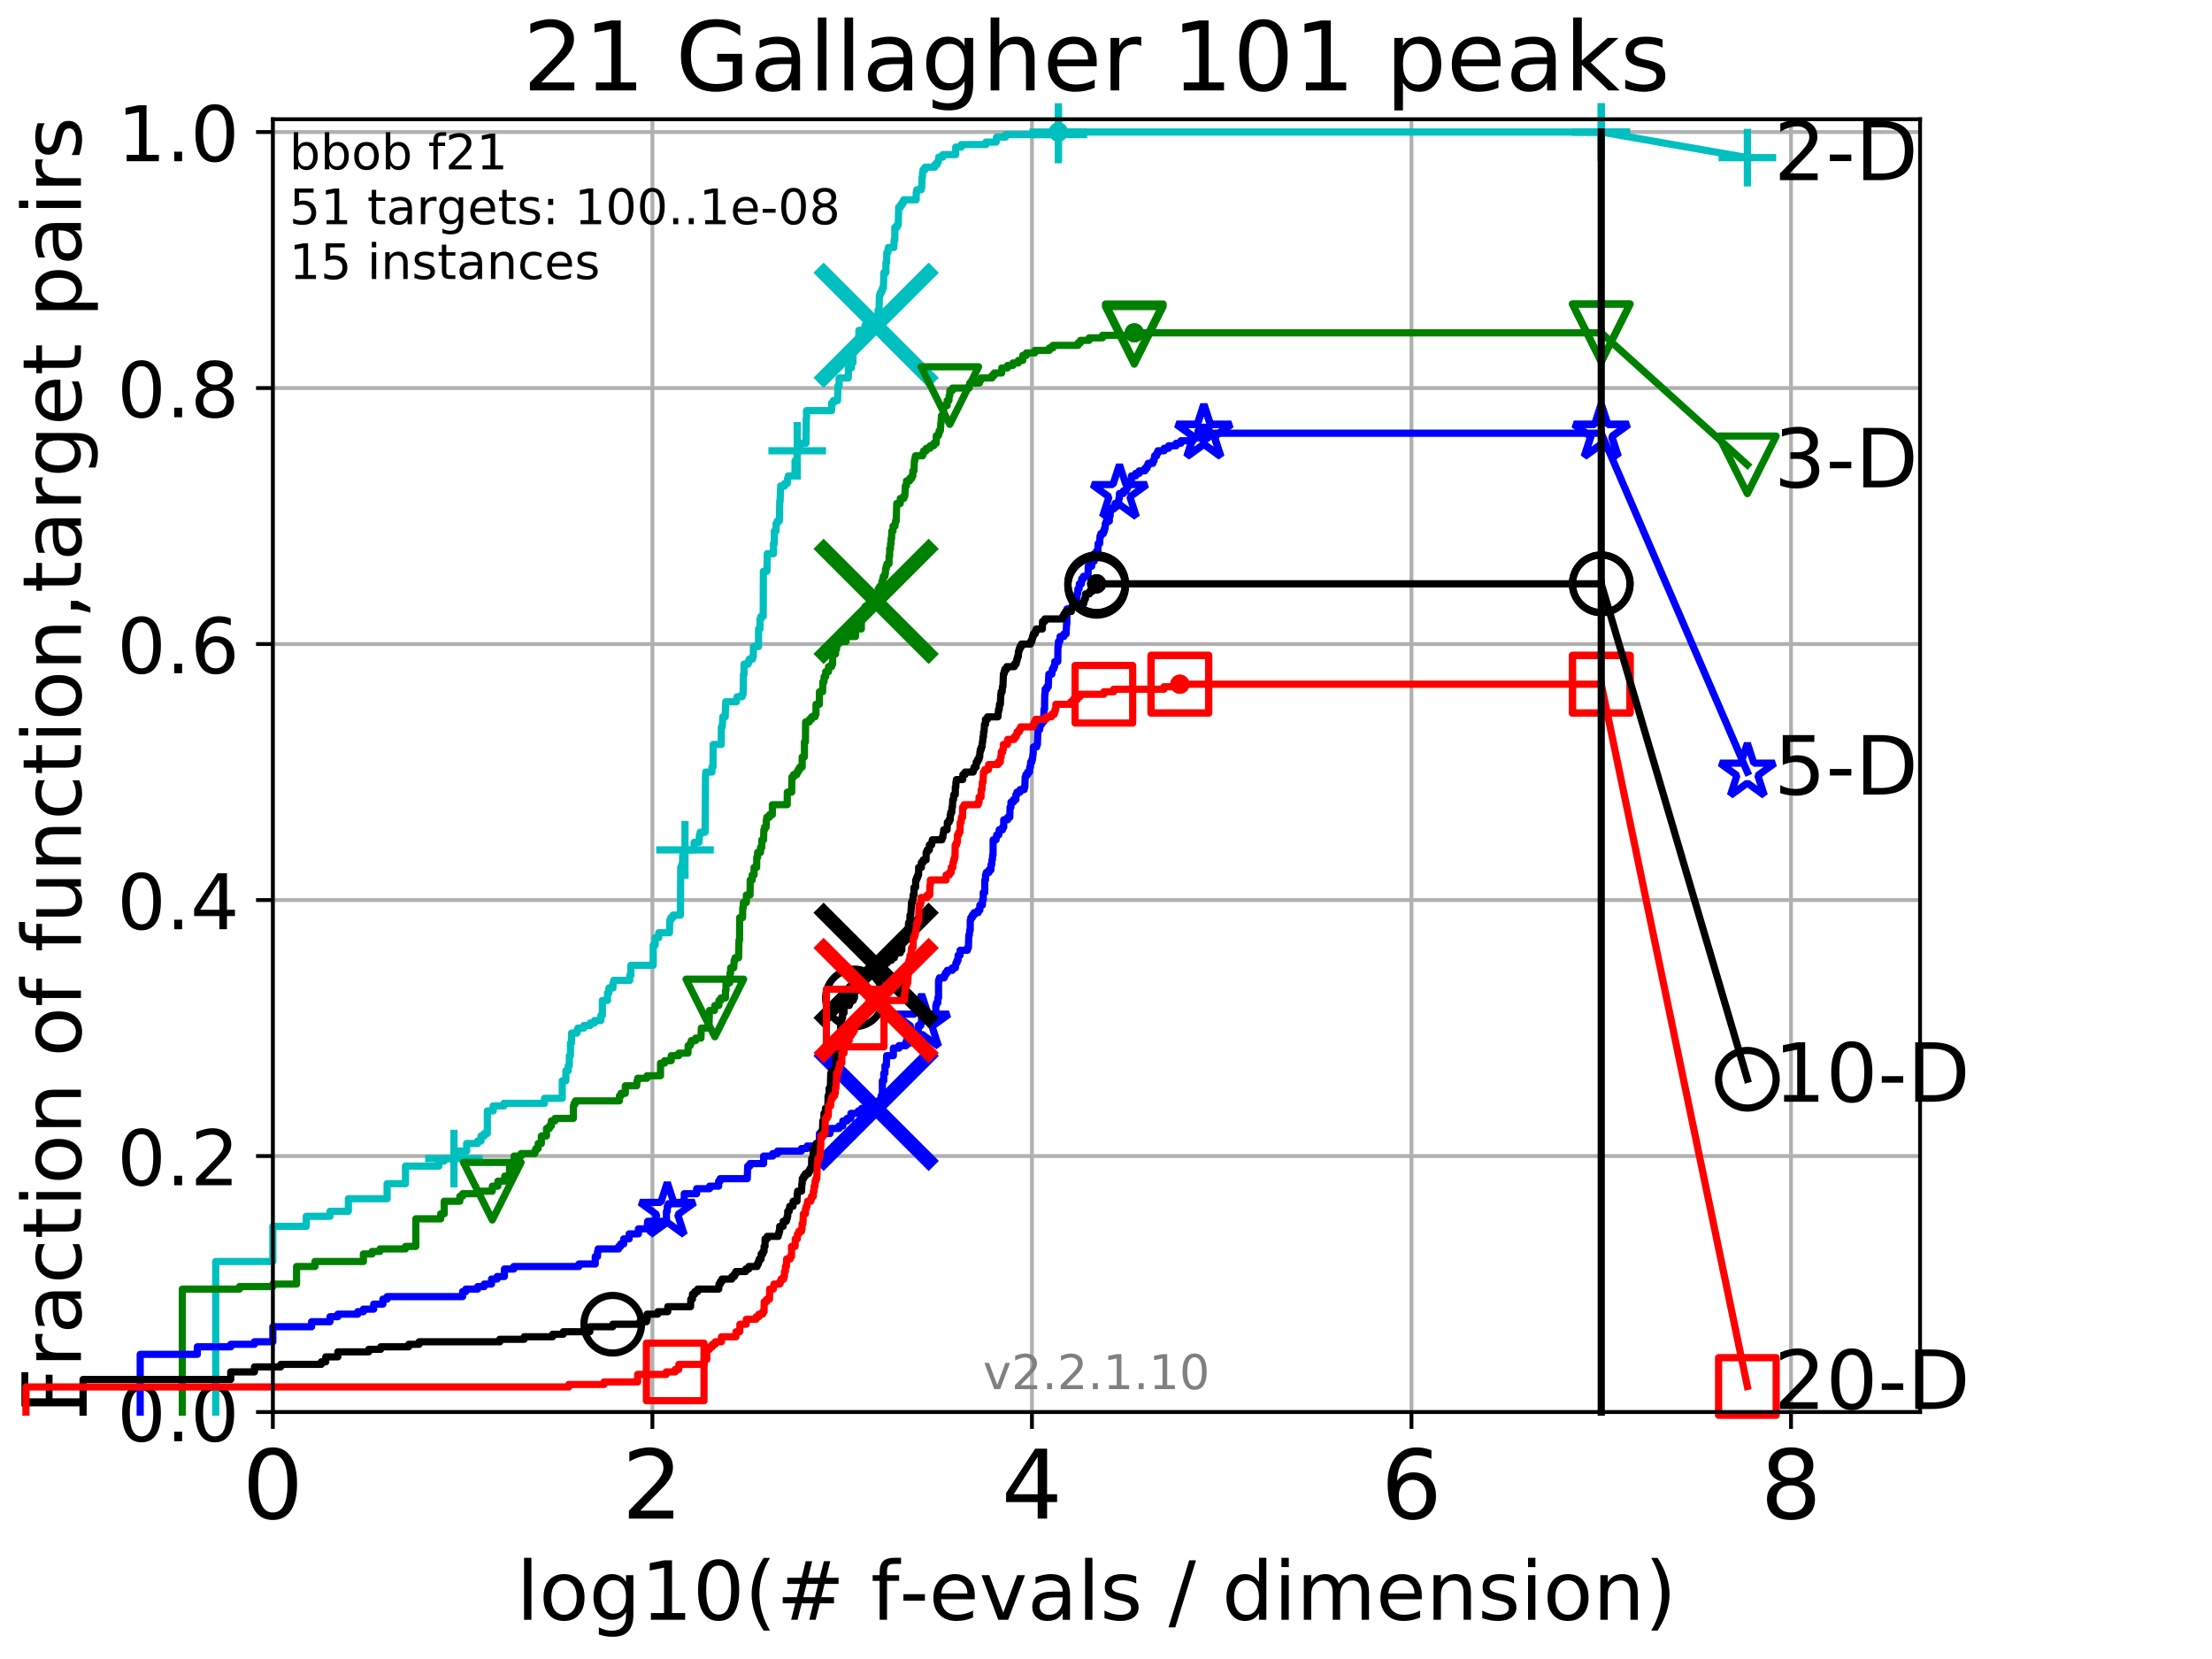 <?xml version="1.0" encoding="utf-8" standalone="no"?>
<!DOCTYPE svg PUBLIC "-//W3C//DTD SVG 1.1//EN"
  "http://www.w3.org/Graphics/SVG/1.1/DTD/svg11.dtd">
<!-- Created with matplotlib (http://matplotlib.org/) -->
<svg height="345.6pt" version="1.1" viewBox="0 0 460.8 345.6" width="460.8pt" xmlns="http://www.w3.org/2000/svg" xmlns:xlink="http://www.w3.org/1999/xlink">
 <defs>
  <style type="text/css">
*{stroke-linecap:butt;stroke-linejoin:round;}
  </style>
 </defs>
 <g id="figure_1">
  <g id="patch_1">
   <path d="M 0 345.6 
L 460.8 345.6 
L 460.8 0 
L 0 0 
z
" style="fill:#ffffff;"/>
  </g>
  <g id="axes_1">
   <g id="patch_2">
    <path d="M 56.84 294.16 
L 399.984 294.16 
L 399.984 24.84 
L 56.84 24.84 
z
" style="fill:#ffffff;"/>
   </g>
   <g id="matplotlib.axis_1">
    <g id="xtick_1">
     <g id="line2d_1">
      <path clip-path="url(#p0f7e479550)" d="M 56.84 294.16 
L 56.84 24.84 
" style="fill:none;stroke:#b0b0b0;stroke-linecap:square;stroke-width:0.8;"/>
     </g>
     <g id="line2d_2">
      <defs>
       <path d="M 0 0 
L 0 3.5 
" id="m5a329bb157" style="stroke:#000000;stroke-width:0.8;"/>
      </defs>
      <g>
       <use style="stroke:#000000;stroke-width:0.8;" x="56.84" xlink:href="#m5a329bb157" y="294.16"/>
      </g>
     </g>
     <g id="text_1">
      <!-- 0 -->
      <defs>
       <path d="M 31.781 66.406 
Q 24.172 66.406 20.328 58.906 
Q 16.5 51.422 16.5 36.375 
Q 16.5 21.391 20.328 13.891 
Q 24.172 6.391 31.781 6.391 
Q 39.453 6.391 43.281 13.891 
Q 47.125 21.391 47.125 36.375 
Q 47.125 51.422 43.281 58.906 
Q 39.453 66.406 31.781 66.406 
z
M 31.781 74.219 
Q 44.047 74.219 50.516 64.516 
Q 56.984 54.828 56.984 36.375 
Q 56.984 17.969 50.516 8.266 
Q 44.047 -1.422 31.781 -1.422 
Q 19.531 -1.422 13.062 8.266 
Q 6.594 17.969 6.594 36.375 
Q 6.594 54.828 13.062 64.516 
Q 19.531 74.219 31.781 74.219 
z
" id="DejaVuSans-30"/>
      </defs>
      <g transform="translate(50.477 316.357)scale(0.2 -0.2)">
       <use xlink:href="#DejaVuSans-30"/>
      </g>
     </g>
    </g>
    <g id="xtick_2">
     <g id="line2d_3">
      <path clip-path="url(#p0f7e479550)" d="M 135.905 294.16 
L 135.905 24.84 
" style="fill:none;stroke:#b0b0b0;stroke-linecap:square;stroke-width:0.8;"/>
     </g>
     <g id="line2d_4">
      <g>
       <use style="stroke:#000000;stroke-width:0.8;" x="135.905" xlink:href="#m5a329bb157" y="294.16"/>
      </g>
     </g>
     <g id="text_2">
      <!-- 2 -->
      <defs>
       <path d="M 19.188 8.297 
L 53.609 8.297 
L 53.609 0 
L 7.328 0 
L 7.328 8.297 
Q 12.938 14.109 22.625 23.891 
Q 32.328 33.688 34.812 36.531 
Q 39.547 41.844 41.422 45.531 
Q 43.312 49.219 43.312 52.781 
Q 43.312 58.594 39.234 62.25 
Q 35.156 65.922 28.609 65.922 
Q 23.969 65.922 18.812 64.312 
Q 13.672 62.703 7.812 59.422 
L 7.812 69.391 
Q 13.766 71.781 18.938 73 
Q 24.125 74.219 28.422 74.219 
Q 39.75 74.219 46.484 68.547 
Q 53.219 62.891 53.219 53.422 
Q 53.219 48.922 51.531 44.891 
Q 49.859 40.875 45.406 35.406 
Q 44.188 33.984 37.641 27.219 
Q 31.109 20.453 19.188 8.297 
z
" id="DejaVuSans-32"/>
      </defs>
      <g transform="translate(129.543 316.357)scale(0.2 -0.2)">
       <use xlink:href="#DejaVuSans-32"/>
      </g>
     </g>
    </g>
    <g id="xtick_3">
     <g id="line2d_5">
      <path clip-path="url(#p0f7e479550)" d="M 214.971 294.16 
L 214.971 24.84 
" style="fill:none;stroke:#b0b0b0;stroke-linecap:square;stroke-width:0.8;"/>
     </g>
     <g id="line2d_6">
      <g>
       <use style="stroke:#000000;stroke-width:0.8;" x="214.971" xlink:href="#m5a329bb157" y="294.16"/>
      </g>
     </g>
     <g id="text_3">
      <!-- 4 -->
      <defs>
       <path d="M 37.797 64.312 
L 12.891 25.391 
L 37.797 25.391 
z
M 35.203 72.906 
L 47.609 72.906 
L 47.609 25.391 
L 58.016 25.391 
L 58.016 17.188 
L 47.609 17.188 
L 47.609 0 
L 37.797 0 
L 37.797 17.188 
L 4.891 17.188 
L 4.891 26.703 
z
" id="DejaVuSans-34"/>
      </defs>
      <g transform="translate(208.608 316.357)scale(0.2 -0.2)">
       <use xlink:href="#DejaVuSans-34"/>
      </g>
     </g>
    </g>
    <g id="xtick_4">
     <g id="line2d_7">
      <path clip-path="url(#p0f7e479550)" d="M 294.036 294.16 
L 294.036 24.84 
" style="fill:none;stroke:#b0b0b0;stroke-linecap:square;stroke-width:0.8;"/>
     </g>
     <g id="line2d_8">
      <g>
       <use style="stroke:#000000;stroke-width:0.8;" x="294.036" xlink:href="#m5a329bb157" y="294.16"/>
      </g>
     </g>
     <g id="text_4">
      <!-- 6 -->
      <defs>
       <path d="M 33.016 40.375 
Q 26.375 40.375 22.484 35.828 
Q 18.609 31.297 18.609 23.391 
Q 18.609 15.531 22.484 10.953 
Q 26.375 6.391 33.016 6.391 
Q 39.656 6.391 43.531 10.953 
Q 47.406 15.531 47.406 23.391 
Q 47.406 31.297 43.531 35.828 
Q 39.656 40.375 33.016 40.375 
z
M 52.594 71.297 
L 52.594 62.312 
Q 48.875 64.062 45.094 64.984 
Q 41.312 65.922 37.594 65.922 
Q 27.828 65.922 22.672 59.328 
Q 17.531 52.734 16.797 39.406 
Q 19.672 43.656 24.016 45.922 
Q 28.375 48.188 33.594 48.188 
Q 44.578 48.188 50.953 41.516 
Q 57.328 34.859 57.328 23.391 
Q 57.328 12.156 50.688 5.359 
Q 44.047 -1.422 33.016 -1.422 
Q 20.359 -1.422 13.672 8.266 
Q 6.984 17.969 6.984 36.375 
Q 6.984 53.656 15.188 63.938 
Q 23.391 74.219 37.203 74.219 
Q 40.922 74.219 44.703 73.484 
Q 48.484 72.75 52.594 71.297 
z
" id="DejaVuSans-36"/>
      </defs>
      <g transform="translate(287.674 316.357)scale(0.2 -0.2)">
       <use xlink:href="#DejaVuSans-36"/>
      </g>
     </g>
    </g>
    <g id="xtick_5">
     <g id="line2d_9">
      <path clip-path="url(#p0f7e479550)" d="M 373.102 294.16 
L 373.102 24.84 
" style="fill:none;stroke:#b0b0b0;stroke-linecap:square;stroke-width:0.8;"/>
     </g>
     <g id="line2d_10">
      <g>
       <use style="stroke:#000000;stroke-width:0.8;" x="373.102" xlink:href="#m5a329bb157" y="294.16"/>
      </g>
     </g>
     <g id="text_5">
      <!-- 8 -->
      <defs>
       <path d="M 31.781 34.625 
Q 24.75 34.625 20.719 30.859 
Q 16.703 27.094 16.703 20.516 
Q 16.703 13.922 20.719 10.156 
Q 24.75 6.391 31.781 6.391 
Q 38.812 6.391 42.859 10.172 
Q 46.922 13.969 46.922 20.516 
Q 46.922 27.094 42.891 30.859 
Q 38.875 34.625 31.781 34.625 
z
M 21.922 38.812 
Q 15.578 40.375 12.031 44.719 
Q 8.5 49.078 8.5 55.328 
Q 8.5 64.062 14.719 69.141 
Q 20.953 74.219 31.781 74.219 
Q 42.672 74.219 48.875 69.141 
Q 55.078 64.062 55.078 55.328 
Q 55.078 49.078 51.531 44.719 
Q 48 40.375 41.703 38.812 
Q 48.828 37.156 52.797 32.312 
Q 56.781 27.484 56.781 20.516 
Q 56.781 9.906 50.312 4.234 
Q 43.844 -1.422 31.781 -1.422 
Q 19.734 -1.422 13.25 4.234 
Q 6.781 9.906 6.781 20.516 
Q 6.781 27.484 10.781 32.312 
Q 14.797 37.156 21.922 38.812 
z
M 18.312 54.391 
Q 18.312 48.734 21.844 45.562 
Q 25.391 42.391 31.781 42.391 
Q 38.141 42.391 41.719 45.562 
Q 45.312 48.734 45.312 54.391 
Q 45.312 60.062 41.719 63.234 
Q 38.141 66.406 31.781 66.406 
Q 25.391 66.406 21.844 63.234 
Q 18.312 60.062 18.312 54.391 
z
" id="DejaVuSans-38"/>
      </defs>
      <g transform="translate(366.739 316.357)scale(0.2 -0.2)">
       <use xlink:href="#DejaVuSans-38"/>
      </g>
     </g>
    </g>
    <g id="text_6">
     <!-- log10(# f-evals / dimension) -->
     <defs>
      <path d="M 9.422 75.984 
L 18.406 75.984 
L 18.406 0 
L 9.422 0 
z
" id="DejaVuSans-6c"/>
      <path d="M 30.609 48.391 
Q 23.391 48.391 19.188 42.75 
Q 14.984 37.109 14.984 27.297 
Q 14.984 17.484 19.156 11.844 
Q 23.344 6.203 30.609 6.203 
Q 37.797 6.203 41.984 11.859 
Q 46.188 17.531 46.188 27.297 
Q 46.188 37.016 41.984 42.703 
Q 37.797 48.391 30.609 48.391 
z
M 30.609 56 
Q 42.328 56 49.016 48.375 
Q 55.719 40.766 55.719 27.297 
Q 55.719 13.875 49.016 6.219 
Q 42.328 -1.422 30.609 -1.422 
Q 18.844 -1.422 12.172 6.219 
Q 5.516 13.875 5.516 27.297 
Q 5.516 40.766 12.172 48.375 
Q 18.844 56 30.609 56 
z
" id="DejaVuSans-6f"/>
      <path d="M 45.406 27.984 
Q 45.406 37.75 41.375 43.109 
Q 37.359 48.484 30.078 48.484 
Q 22.859 48.484 18.828 43.109 
Q 14.797 37.75 14.797 27.984 
Q 14.797 18.266 18.828 12.891 
Q 22.859 7.516 30.078 7.516 
Q 37.359 7.516 41.375 12.891 
Q 45.406 18.266 45.406 27.984 
z
M 54.391 6.781 
Q 54.391 -7.172 48.188 -13.984 
Q 42 -20.797 29.203 -20.797 
Q 24.469 -20.797 20.266 -20.094 
Q 16.062 -19.391 12.109 -17.922 
L 12.109 -9.188 
Q 16.062 -11.328 19.922 -12.344 
Q 23.781 -13.375 27.781 -13.375 
Q 36.625 -13.375 41.016 -8.766 
Q 45.406 -4.156 45.406 5.172 
L 45.406 9.625 
Q 42.625 4.781 38.281 2.391 
Q 33.938 0 27.875 0 
Q 17.828 0 11.672 7.656 
Q 5.516 15.328 5.516 27.984 
Q 5.516 40.672 11.672 48.328 
Q 17.828 56 27.875 56 
Q 33.938 56 38.281 53.609 
Q 42.625 51.219 45.406 46.391 
L 45.406 54.688 
L 54.391 54.688 
z
" id="DejaVuSans-67"/>
      <path d="M 12.406 8.297 
L 28.516 8.297 
L 28.516 63.922 
L 10.984 60.406 
L 10.984 69.391 
L 28.422 72.906 
L 38.281 72.906 
L 38.281 8.297 
L 54.391 8.297 
L 54.391 0 
L 12.406 0 
z
" id="DejaVuSans-31"/>
      <path d="M 31 75.875 
Q 24.469 64.656 21.281 53.656 
Q 18.109 42.672 18.109 31.391 
Q 18.109 20.125 21.312 9.062 
Q 24.516 -2 31 -13.188 
L 23.188 -13.188 
Q 15.875 -1.703 12.234 9.375 
Q 8.594 20.453 8.594 31.391 
Q 8.594 42.281 12.203 53.312 
Q 15.828 64.359 23.188 75.875 
z
" id="DejaVuSans-28"/>
      <path d="M 51.125 44 
L 36.922 44 
L 32.812 27.688 
L 47.125 27.688 
z
M 43.797 71.781 
L 38.719 51.516 
L 52.984 51.516 
L 58.109 71.781 
L 65.922 71.781 
L 60.891 51.516 
L 76.125 51.516 
L 76.125 44 
L 58.984 44 
L 54.984 27.688 
L 70.516 27.688 
L 70.516 20.219 
L 53.078 20.219 
L 48 0 
L 40.188 0 
L 45.219 20.219 
L 30.906 20.219 
L 25.875 0 
L 18.016 0 
L 23.094 20.219 
L 7.719 20.219 
L 7.719 27.688 
L 24.906 27.688 
L 29 44 
L 13.281 44 
L 13.281 51.516 
L 30.906 51.516 
L 35.891 71.781 
z
" id="DejaVuSans-23"/>
      <path id="DejaVuSans-20"/>
      <path d="M 37.109 75.984 
L 37.109 68.5 
L 28.516 68.5 
Q 23.688 68.5 21.797 66.547 
Q 19.922 64.594 19.922 59.516 
L 19.922 54.688 
L 34.719 54.688 
L 34.719 47.703 
L 19.922 47.703 
L 19.922 0 
L 10.891 0 
L 10.891 47.703 
L 2.297 47.703 
L 2.297 54.688 
L 10.891 54.688 
L 10.891 58.5 
Q 10.891 67.625 15.141 71.797 
Q 19.391 75.984 28.609 75.984 
z
" id="DejaVuSans-66"/>
      <path d="M 4.891 31.391 
L 31.203 31.391 
L 31.203 23.391 
L 4.891 23.391 
z
" id="DejaVuSans-2d"/>
      <path d="M 56.203 29.594 
L 56.203 25.203 
L 14.891 25.203 
Q 15.484 15.922 20.484 11.062 
Q 25.484 6.203 34.422 6.203 
Q 39.594 6.203 44.453 7.469 
Q 49.312 8.734 54.109 11.281 
L 54.109 2.781 
Q 49.266 0.734 44.188 -0.344 
Q 39.109 -1.422 33.891 -1.422 
Q 20.797 -1.422 13.156 6.188 
Q 5.516 13.812 5.516 26.812 
Q 5.516 40.234 12.766 48.109 
Q 20.016 56 32.328 56 
Q 43.359 56 49.781 48.891 
Q 56.203 41.797 56.203 29.594 
z
M 47.219 32.234 
Q 47.125 39.594 43.094 43.984 
Q 39.062 48.391 32.422 48.391 
Q 24.906 48.391 20.391 44.141 
Q 15.875 39.891 15.188 32.172 
z
" id="DejaVuSans-65"/>
      <path d="M 2.984 54.688 
L 12.5 54.688 
L 29.594 8.797 
L 46.688 54.688 
L 56.203 54.688 
L 35.688 0 
L 23.484 0 
z
" id="DejaVuSans-76"/>
      <path d="M 34.281 27.484 
Q 23.391 27.484 19.188 25 
Q 14.984 22.516 14.984 16.5 
Q 14.984 11.719 18.141 8.906 
Q 21.297 6.109 26.703 6.109 
Q 34.188 6.109 38.703 11.406 
Q 43.219 16.703 43.219 25.484 
L 43.219 27.484 
z
M 52.203 31.203 
L 52.203 0 
L 43.219 0 
L 43.219 8.297 
Q 40.141 3.328 35.547 0.953 
Q 30.953 -1.422 24.312 -1.422 
Q 15.922 -1.422 10.953 3.297 
Q 6 8.016 6 15.922 
Q 6 25.141 12.172 29.828 
Q 18.359 34.516 30.609 34.516 
L 43.219 34.516 
L 43.219 35.406 
Q 43.219 41.609 39.141 45 
Q 35.062 48.391 27.688 48.391 
Q 23 48.391 18.547 47.266 
Q 14.109 46.141 10.016 43.891 
L 10.016 52.203 
Q 14.938 54.109 19.578 55.047 
Q 24.219 56 28.609 56 
Q 40.484 56 46.344 49.844 
Q 52.203 43.703 52.203 31.203 
z
" id="DejaVuSans-61"/>
      <path d="M 44.281 53.078 
L 44.281 44.578 
Q 40.484 46.531 36.375 47.5 
Q 32.281 48.484 27.875 48.484 
Q 21.188 48.484 17.844 46.438 
Q 14.5 44.391 14.5 40.281 
Q 14.5 37.156 16.891 35.375 
Q 19.281 33.594 26.516 31.984 
L 29.594 31.297 
Q 39.156 29.25 43.188 25.516 
Q 47.219 21.781 47.219 15.094 
Q 47.219 7.469 41.188 3.016 
Q 35.156 -1.422 24.609 -1.422 
Q 20.219 -1.422 15.453 -0.562 
Q 10.688 0.297 5.422 2 
L 5.422 11.281 
Q 10.406 8.688 15.234 7.391 
Q 20.062 6.109 24.812 6.109 
Q 31.156 6.109 34.562 8.281 
Q 37.984 10.453 37.984 14.406 
Q 37.984 18.062 35.516 20.016 
Q 33.062 21.969 24.703 23.781 
L 21.578 24.516 
Q 13.234 26.266 9.516 29.906 
Q 5.812 33.547 5.812 39.891 
Q 5.812 47.609 11.281 51.797 
Q 16.75 56 26.812 56 
Q 31.781 56 36.172 55.266 
Q 40.578 54.547 44.281 53.078 
z
" id="DejaVuSans-73"/>
      <path d="M 25.391 72.906 
L 33.688 72.906 
L 8.297 -9.281 
L 0 -9.281 
z
" id="DejaVuSans-2f"/>
      <path d="M 45.406 46.391 
L 45.406 75.984 
L 54.391 75.984 
L 54.391 0 
L 45.406 0 
L 45.406 8.203 
Q 42.578 3.328 38.25 0.953 
Q 33.938 -1.422 27.875 -1.422 
Q 17.969 -1.422 11.734 6.484 
Q 5.516 14.406 5.516 27.297 
Q 5.516 40.188 11.734 48.094 
Q 17.969 56 27.875 56 
Q 33.938 56 38.25 53.625 
Q 42.578 51.266 45.406 46.391 
z
M 14.797 27.297 
Q 14.797 17.391 18.875 11.75 
Q 22.953 6.109 30.078 6.109 
Q 37.203 6.109 41.297 11.75 
Q 45.406 17.391 45.406 27.297 
Q 45.406 37.203 41.297 42.844 
Q 37.203 48.484 30.078 48.484 
Q 22.953 48.484 18.875 42.844 
Q 14.797 37.203 14.797 27.297 
z
" id="DejaVuSans-64"/>
      <path d="M 9.422 54.688 
L 18.406 54.688 
L 18.406 0 
L 9.422 0 
z
M 9.422 75.984 
L 18.406 75.984 
L 18.406 64.594 
L 9.422 64.594 
z
" id="DejaVuSans-69"/>
      <path d="M 52 44.188 
Q 55.375 50.25 60.062 53.125 
Q 64.75 56 71.094 56 
Q 79.641 56 84.281 50.016 
Q 88.922 44.047 88.922 33.016 
L 88.922 0 
L 79.891 0 
L 79.891 32.719 
Q 79.891 40.578 77.094 44.375 
Q 74.312 48.188 68.609 48.188 
Q 61.625 48.188 57.562 43.547 
Q 53.516 38.922 53.516 30.906 
L 53.516 0 
L 44.484 0 
L 44.484 32.719 
Q 44.484 40.625 41.703 44.406 
Q 38.922 48.188 33.109 48.188 
Q 26.219 48.188 22.156 43.531 
Q 18.109 38.875 18.109 30.906 
L 18.109 0 
L 9.078 0 
L 9.078 54.688 
L 18.109 54.688 
L 18.109 46.188 
Q 21.188 51.219 25.484 53.609 
Q 29.781 56 35.688 56 
Q 41.656 56 45.828 52.969 
Q 50 49.953 52 44.188 
z
" id="DejaVuSans-6d"/>
      <path d="M 54.891 33.016 
L 54.891 0 
L 45.906 0 
L 45.906 32.719 
Q 45.906 40.484 42.875 44.328 
Q 39.844 48.188 33.797 48.188 
Q 26.516 48.188 22.312 43.547 
Q 18.109 38.922 18.109 30.906 
L 18.109 0 
L 9.078 0 
L 9.078 54.688 
L 18.109 54.688 
L 18.109 46.188 
Q 21.344 51.125 25.703 53.562 
Q 30.078 56 35.797 56 
Q 45.219 56 50.047 50.172 
Q 54.891 44.344 54.891 33.016 
z
" id="DejaVuSans-6e"/>
      <path d="M 8.016 75.875 
L 15.828 75.875 
Q 23.141 64.359 26.781 53.312 
Q 30.422 42.281 30.422 31.391 
Q 30.422 20.453 26.781 9.375 
Q 23.141 -1.703 15.828 -13.188 
L 8.016 -13.188 
Q 14.5 -2 17.703 9.062 
Q 20.906 20.125 20.906 31.391 
Q 20.906 42.672 17.703 53.656 
Q 14.5 64.656 8.016 75.875 
z
" id="DejaVuSans-29"/>
     </defs>
     <g transform="translate(107.571 337.434)scale(0.17 -0.17)">
      <use xlink:href="#DejaVuSans-6c"/>
      <use x="27.783" xlink:href="#DejaVuSans-6f"/>
      <use x="88.965" xlink:href="#DejaVuSans-67"/>
      <use x="152.441" xlink:href="#DejaVuSans-31"/>
      <use x="216.064" xlink:href="#DejaVuSans-30"/>
      <use x="279.688" xlink:href="#DejaVuSans-28"/>
      <use x="318.701" xlink:href="#DejaVuSans-23"/>
      <use x="402.49" xlink:href="#DejaVuSans-20"/>
      <use x="434.277" xlink:href="#DejaVuSans-66"/>
      <use x="469.404" xlink:href="#DejaVuSans-2d"/>
      <use x="505.488" xlink:href="#DejaVuSans-65"/>
      <use x="567.012" xlink:href="#DejaVuSans-76"/>
      <use x="626.191" xlink:href="#DejaVuSans-61"/>
      <use x="687.471" xlink:href="#DejaVuSans-6c"/>
      <use x="715.254" xlink:href="#DejaVuSans-73"/>
      <use x="767.354" xlink:href="#DejaVuSans-20"/>
      <use x="799.141" xlink:href="#DejaVuSans-2f"/>
      <use x="832.832" xlink:href="#DejaVuSans-20"/>
      <use x="864.619" xlink:href="#DejaVuSans-64"/>
      <use x="928.096" xlink:href="#DejaVuSans-69"/>
      <use x="955.879" xlink:href="#DejaVuSans-6d"/>
      <use x="1053.291" xlink:href="#DejaVuSans-65"/>
      <use x="1114.814" xlink:href="#DejaVuSans-6e"/>
      <use x="1178.193" xlink:href="#DejaVuSans-73"/>
      <use x="1230.293" xlink:href="#DejaVuSans-69"/>
      <use x="1258.076" xlink:href="#DejaVuSans-6f"/>
      <use x="1319.258" xlink:href="#DejaVuSans-6e"/>
      <use x="1382.637" xlink:href="#DejaVuSans-29"/>
     </g>
    </g>
   </g>
   <g id="matplotlib.axis_2">
    <g id="ytick_1">
     <g id="line2d_11">
      <path clip-path="url(#p0f7e479550)" d="M 56.84 294.16 
L 399.984 294.16 
" style="fill:none;stroke:#b0b0b0;stroke-linecap:square;stroke-width:0.8;"/>
     </g>
     <g id="line2d_12">
      <defs>
       <path d="M 0 0 
L -3.5 0 
" id="mca584d6423" style="stroke:#000000;stroke-width:0.8;"/>
      </defs>
      <g>
       <use style="stroke:#000000;stroke-width:0.8;" x="56.84" xlink:href="#mca584d6423" y="294.16"/>
      </g>
     </g>
     <g id="text_7">
      <!-- 0.0 -->
      <defs>
       <path d="M 10.688 12.406 
L 21 12.406 
L 21 0 
L 10.688 0 
z
" id="DejaVuSans-2e"/>
      </defs>
      <g transform="translate(24.395 300.239)scale(0.16 -0.16)">
       <use xlink:href="#DejaVuSans-30"/>
       <use x="63.623" xlink:href="#DejaVuSans-2e"/>
       <use x="95.41" xlink:href="#DejaVuSans-30"/>
      </g>
     </g>
    </g>
    <g id="ytick_2">
     <g id="line2d_13">
      <path clip-path="url(#p0f7e479550)" d="M 56.84 240.829 
L 399.984 240.829 
" style="fill:none;stroke:#b0b0b0;stroke-linecap:square;stroke-width:0.8;"/>
     </g>
     <g id="line2d_14">
      <g>
       <use style="stroke:#000000;stroke-width:0.8;" x="56.84" xlink:href="#mca584d6423" y="240.829"/>
      </g>
     </g>
     <g id="text_8">
      <!-- 0.2 -->
      <g transform="translate(24.395 246.908)scale(0.16 -0.16)">
       <use xlink:href="#DejaVuSans-30"/>
       <use x="63.623" xlink:href="#DejaVuSans-2e"/>
       <use x="95.41" xlink:href="#DejaVuSans-32"/>
      </g>
     </g>
    </g>
    <g id="ytick_3">
     <g id="line2d_15">
      <path clip-path="url(#p0f7e479550)" d="M 56.84 187.499 
L 399.984 187.499 
" style="fill:none;stroke:#b0b0b0;stroke-linecap:square;stroke-width:0.8;"/>
     </g>
     <g id="line2d_16">
      <g>
       <use style="stroke:#000000;stroke-width:0.8;" x="56.84" xlink:href="#mca584d6423" y="187.499"/>
      </g>
     </g>
     <g id="text_9">
      <!-- 0.4 -->
      <g transform="translate(24.395 193.577)scale(0.16 -0.16)">
       <use xlink:href="#DejaVuSans-30"/>
       <use x="63.623" xlink:href="#DejaVuSans-2e"/>
       <use x="95.41" xlink:href="#DejaVuSans-34"/>
      </g>
     </g>
    </g>
    <g id="ytick_4">
     <g id="line2d_17">
      <path clip-path="url(#p0f7e479550)" d="M 56.84 134.168 
L 399.984 134.168 
" style="fill:none;stroke:#b0b0b0;stroke-linecap:square;stroke-width:0.8;"/>
     </g>
     <g id="line2d_18">
      <g>
       <use style="stroke:#000000;stroke-width:0.8;" x="56.84" xlink:href="#mca584d6423" y="134.168"/>
      </g>
     </g>
     <g id="text_10">
      <!-- 0.6 -->
      <g transform="translate(24.395 140.247)scale(0.16 -0.16)">
       <use xlink:href="#DejaVuSans-30"/>
       <use x="63.623" xlink:href="#DejaVuSans-2e"/>
       <use x="95.41" xlink:href="#DejaVuSans-36"/>
      </g>
     </g>
    </g>
    <g id="ytick_5">
     <g id="line2d_19">
      <path clip-path="url(#p0f7e479550)" d="M 56.84 80.837 
L 399.984 80.837 
" style="fill:none;stroke:#b0b0b0;stroke-linecap:square;stroke-width:0.8;"/>
     </g>
     <g id="line2d_20">
      <g>
       <use style="stroke:#000000;stroke-width:0.8;" x="56.84" xlink:href="#mca584d6423" y="80.837"/>
      </g>
     </g>
     <g id="text_11">
      <!-- 0.8 -->
      <g transform="translate(24.395 86.916)scale(0.16 -0.16)">
       <use xlink:href="#DejaVuSans-30"/>
       <use x="63.623" xlink:href="#DejaVuSans-2e"/>
       <use x="95.41" xlink:href="#DejaVuSans-38"/>
      </g>
     </g>
    </g>
    <g id="ytick_6">
     <g id="line2d_21">
      <path clip-path="url(#p0f7e479550)" d="M 56.84 27.507 
L 399.984 27.507 
" style="fill:none;stroke:#b0b0b0;stroke-linecap:square;stroke-width:0.8;"/>
     </g>
     <g id="line2d_22">
      <g>
       <use style="stroke:#000000;stroke-width:0.8;" x="56.84" xlink:href="#mca584d6423" y="27.507"/>
      </g>
     </g>
     <g id="text_12">
      <!-- 1.0 -->
      <g transform="translate(24.395 33.585)scale(0.16 -0.16)">
       <use xlink:href="#DejaVuSans-31"/>
       <use x="63.623" xlink:href="#DejaVuSans-2e"/>
       <use x="95.41" xlink:href="#DejaVuSans-30"/>
      </g>
     </g>
    </g>
    <g id="text_13">
     <!-- Fraction of function,target pairs -->
     <defs>
      <path d="M 9.812 72.906 
L 51.703 72.906 
L 51.703 64.594 
L 19.672 64.594 
L 19.672 43.109 
L 48.578 43.109 
L 48.578 34.812 
L 19.672 34.812 
L 19.672 0 
L 9.812 0 
z
" id="DejaVuSans-46"/>
      <path d="M 41.109 46.297 
Q 39.594 47.172 37.812 47.578 
Q 36.031 48 33.891 48 
Q 26.266 48 22.188 43.047 
Q 18.109 38.094 18.109 28.812 
L 18.109 0 
L 9.078 0 
L 9.078 54.688 
L 18.109 54.688 
L 18.109 46.188 
Q 20.953 51.172 25.484 53.578 
Q 30.031 56 36.531 56 
Q 37.453 56 38.578 55.875 
Q 39.703 55.766 41.062 55.516 
z
" id="DejaVuSans-72"/>
      <path d="M 48.781 52.594 
L 48.781 44.188 
Q 44.969 46.297 41.141 47.344 
Q 37.312 48.391 33.406 48.391 
Q 24.656 48.391 19.812 42.844 
Q 14.984 37.312 14.984 27.297 
Q 14.984 17.281 19.812 11.734 
Q 24.656 6.203 33.406 6.203 
Q 37.312 6.203 41.141 7.25 
Q 44.969 8.297 48.781 10.406 
L 48.781 2.094 
Q 45.016 0.344 40.984 -0.531 
Q 36.969 -1.422 32.422 -1.422 
Q 20.062 -1.422 12.781 6.344 
Q 5.516 14.109 5.516 27.297 
Q 5.516 40.672 12.859 48.328 
Q 20.219 56 33.016 56 
Q 37.156 56 41.109 55.141 
Q 45.062 54.297 48.781 52.594 
z
" id="DejaVuSans-63"/>
      <path d="M 18.312 70.219 
L 18.312 54.688 
L 36.812 54.688 
L 36.812 47.703 
L 18.312 47.703 
L 18.312 18.016 
Q 18.312 11.328 20.141 9.422 
Q 21.969 7.516 27.594 7.516 
L 36.812 7.516 
L 36.812 0 
L 27.594 0 
Q 17.188 0 13.234 3.875 
Q 9.281 7.766 9.281 18.016 
L 9.281 47.703 
L 2.688 47.703 
L 2.688 54.688 
L 9.281 54.688 
L 9.281 70.219 
z
" id="DejaVuSans-74"/>
      <path d="M 8.5 21.578 
L 8.5 54.688 
L 17.484 54.688 
L 17.484 21.922 
Q 17.484 14.156 20.5 10.266 
Q 23.531 6.391 29.594 6.391 
Q 36.859 6.391 41.078 11.031 
Q 45.312 15.672 45.312 23.688 
L 45.312 54.688 
L 54.297 54.688 
L 54.297 0 
L 45.312 0 
L 45.312 8.406 
Q 42.047 3.422 37.719 1 
Q 33.406 -1.422 27.688 -1.422 
Q 18.266 -1.422 13.375 4.438 
Q 8.5 10.297 8.5 21.578 
z
M 31.109 56 
z
" id="DejaVuSans-75"/>
      <path d="M 11.719 12.406 
L 22.016 12.406 
L 22.016 4 
L 14.016 -11.625 
L 7.719 -11.625 
L 11.719 4 
z
" id="DejaVuSans-2c"/>
      <path d="M 18.109 8.203 
L 18.109 -20.797 
L 9.078 -20.797 
L 9.078 54.688 
L 18.109 54.688 
L 18.109 46.391 
Q 20.953 51.266 25.266 53.625 
Q 29.594 56 35.594 56 
Q 45.562 56 51.781 48.094 
Q 58.016 40.188 58.016 27.297 
Q 58.016 14.406 51.781 6.484 
Q 45.562 -1.422 35.594 -1.422 
Q 29.594 -1.422 25.266 0.953 
Q 20.953 3.328 18.109 8.203 
z
M 48.688 27.297 
Q 48.688 37.203 44.609 42.844 
Q 40.531 48.484 33.406 48.484 
Q 26.266 48.484 22.188 42.844 
Q 18.109 37.203 18.109 27.297 
Q 18.109 17.391 22.188 11.75 
Q 26.266 6.109 33.406 6.109 
Q 40.531 6.109 44.609 11.75 
Q 48.688 17.391 48.688 27.297 
z
" id="DejaVuSans-70"/>
     </defs>
     <g transform="translate(16.86 294.639)rotate(-90)scale(0.17 -0.17)">
      <use xlink:href="#DejaVuSans-46"/>
      <use x="57.41" xlink:href="#DejaVuSans-72"/>
      <use x="98.523" xlink:href="#DejaVuSans-61"/>
      <use x="159.803" xlink:href="#DejaVuSans-63"/>
      <use x="214.783" xlink:href="#DejaVuSans-74"/>
      <use x="253.992" xlink:href="#DejaVuSans-69"/>
      <use x="281.775" xlink:href="#DejaVuSans-6f"/>
      <use x="342.957" xlink:href="#DejaVuSans-6e"/>
      <use x="406.336" xlink:href="#DejaVuSans-20"/>
      <use x="438.123" xlink:href="#DejaVuSans-6f"/>
      <use x="499.305" xlink:href="#DejaVuSans-66"/>
      <use x="534.51" xlink:href="#DejaVuSans-20"/>
      <use x="566.297" xlink:href="#DejaVuSans-66"/>
      <use x="601.502" xlink:href="#DejaVuSans-75"/>
      <use x="664.881" xlink:href="#DejaVuSans-6e"/>
      <use x="728.26" xlink:href="#DejaVuSans-63"/>
      <use x="783.24" xlink:href="#DejaVuSans-74"/>
      <use x="822.449" xlink:href="#DejaVuSans-69"/>
      <use x="850.232" xlink:href="#DejaVuSans-6f"/>
      <use x="911.414" xlink:href="#DejaVuSans-6e"/>
      <use x="974.793" xlink:href="#DejaVuSans-2c"/>
      <use x="1006.58" xlink:href="#DejaVuSans-74"/>
      <use x="1045.789" xlink:href="#DejaVuSans-61"/>
      <use x="1107.068" xlink:href="#DejaVuSans-72"/>
      <use x="1148.166" xlink:href="#DejaVuSans-67"/>
      <use x="1211.643" xlink:href="#DejaVuSans-65"/>
      <use x="1273.166" xlink:href="#DejaVuSans-74"/>
      <use x="1312.375" xlink:href="#DejaVuSans-20"/>
      <use x="1344.162" xlink:href="#DejaVuSans-70"/>
      <use x="1407.639" xlink:href="#DejaVuSans-61"/>
      <use x="1468.918" xlink:href="#DejaVuSans-69"/>
      <use x="1496.701" xlink:href="#DejaVuSans-72"/>
      <use x="1537.814" xlink:href="#DejaVuSans-73"/>
     </g>
    </g>
   </g>
   <g id="line2d_23">
    <defs>
     <path d="M 0 1.5 
C 0.398 1.5 0.779 1.342 1.061 1.061 
C 1.342 0.779 1.5 0.398 1.5 0 
C 1.5 -0.398 1.342 -0.779 1.061 -1.061 
C 0.779 -1.342 0.398 -1.5 0 -1.5 
C -0.398 -1.5 -0.779 -1.342 -1.061 -1.061 
C -1.342 -0.779 -1.5 -0.398 -1.5 0 
C -1.5 0.398 -1.342 0.779 -1.061 1.061 
C -0.779 1.342 -0.398 1.5 0 1.5 
z
" id="m69507ed9d6" style="stroke:#00bfbf;"/>
    </defs>
    <g>
     <use style="fill:#00bfbf;stroke:#00bfbf;" x="220.476" xlink:href="#m69507ed9d6" y="27.507"/>
     <use style="fill:#00bfbf;stroke:#00bfbf;" x="220.476" xlink:href="#m69507ed9d6" y="27.507"/>
    </g>
   </g>
   <g id="line2d_24">
    <path d="M 44.939 294.16 
L 44.939 262.789 
L 56.84 262.789 
L 56.84 255.469 
L 63.801 255.469 
L 63.801 253.378 
L 68.741 253.378 
L 68.741 252.332 
L 72.572 252.332 
L 72.572 249.718 
L 80.641 249.718 
L 80.641 246.581 
L 84.472 246.581 
L 84.472 242.921 
L 91.434 242.921 
L 91.434 241.875 
L 92.542 241.875 
L 92.542 241.352 
L 94.564 241.352 
L 94.564 239.784 
L 97.21 239.784 
L 97.21 238.215 
L 99.503 238.215 
L 99.503 237.692 
L 100.204 237.692 
L 100.204 236.647 
L 100.877 236.647 
L 100.877 236.124 
L 101.525 236.124 
L 101.525 231.418 
L 102.752 231.418 
L 102.752 230.372 
L 104.97 230.372 
L 104.97 229.849 
L 113.426 229.849 
L 113.426 228.804 
L 117.129 228.804 
L 117.129 225.144 
L 117.881 225.144 
L 117.881 223.052 
L 118.365 223.052 
L 118.365 222.007 
L 118.602 222.007 
L 118.602 219.915 
L 118.835 219.915 
L 118.835 217.301 
L 119.066 217.301 
L 119.066 215.21 
L 120.174 215.21 
L 120.174 214.687 
L 120.387 214.687 
L 120.387 214.164 
L 121.614 214.164 
L 121.614 213.641 
L 122.943 213.641 
L 122.943 213.118 
L 123.832 213.118 
L 123.832 212.595 
L 125.167 212.595 
L 125.167 211.55 
L 125.484 211.55 
L 125.484 208.413 
L 126.553 208.413 
L 126.553 206.844 
L 126.847 206.844 
L 126.847 205.798 
L 127.698 205.798 
L 127.698 204.753 
L 127.836 204.753 
L 127.836 204.23 
L 131.194 204.23 
L 131.194 203.184 
L 131.418 203.184 
L 131.418 201.093 
L 136.076 201.093 
L 136.076 196.91 
L 136.496 196.91 
L 136.496 195.341 
L 137.227 195.341 
L 137.227 194.296 
L 139.46 194.296 
L 139.529 191.681 
L 139.737 191.681 
L 139.737 191.159 
L 140.211 191.159 
L 140.211 190.636 
L 141.743 190.636 
L 141.804 180.702 
L 141.986 180.702 
L 141.986 180.179 
L 142.166 180.179 
L 142.225 178.087 
L 142.694 178.087 
L 142.694 177.042 
L 144.607 177.042 
L 144.607 175.473 
L 145.611 175.473 
L 145.708 173.905 
L 145.853 173.905 
L 145.853 173.382 
L 146.88 173.382 
L 146.97 161.356 
L 147.015 161.356 
L 147.015 160.833 
L 148.313 160.833 
L 148.313 159.788 
L 148.521 159.788 
L 148.562 155.082 
L 150.243 155.082 
L 150.28 151.422 
L 150.465 151.422 
L 150.575 149.331 
L 151.079 149.331 
L 151.185 146.193 
L 153.398 146.193 
L 153.398 145.671 
L 153.552 145.671 
L 153.552 145.148 
L 154.595 145.148 
L 154.595 144.625 
L 154.796 144.625 
L 154.881 140.442 
L 154.995 140.442 
L 154.995 138.351 
L 155.849 138.351 
L 155.849 137.828 
L 156.089 137.828 
L 156.089 137.305 
L 156.764 137.305 
L 156.764 136.782 
L 156.941 136.782 
L 156.941 134.691 
L 158.016 134.691 
L 158.016 131.031 
L 158.322 131.031 
L 158.322 128.939 
L 158.507 128.939 
L 158.507 128.417 
L 158.983 128.417 
L 159.028 119.005 
L 159.771 119.005 
L 159.835 115.345 
L 161.127 115.345 
L 161.127 113.254 
L 161.304 113.254 
L 161.304 110.64 
L 161.671 110.64 
L 161.671 109.071 
L 161.918 109.071 
L 161.918 108.548 
L 162.347 108.548 
L 162.439 104.365 
L 162.512 104.365 
L 162.621 101.228 
L 163.469 101.228 
L 163.469 100.706 
L 164.012 100.706 
L 164.062 99.66 
L 164.211 99.66 
L 164.211 99.137 
L 165.621 99.137 
L 165.621 96 
L 166.027 96 
L 166.071 93.908 
L 166.596 93.908 
L 166.596 92.34 
L 167.896 92.34 
L 167.963 87.111 
L 168.016 87.111 
L 168.016 85.543 
L 173.234 85.543 
L 173.234 83.974 
L 173.61 83.974 
L 173.61 83.451 
L 174.476 83.451 
L 174.558 80.314 
L 174.809 80.314 
L 174.809 78.746 
L 176.704 78.746 
L 176.752 76.654 
L 177.346 76.654 
L 177.346 75.609 
L 177.673 75.609 
L 177.725 72.472 
L 178.482 72.472 
L 178.482 71.426 
L 178.908 71.426 
L 178.936 68.812 
L 180.198 68.812 
L 180.198 67.766 
L 182.519 67.766 
L 182.559 66.72 
L 182.655 66.72 
L 182.655 66.197 
L 182.818 66.197 
L 182.89 65.152 
L 182.929 65.152 
L 182.929 64.629 
L 183.122 64.629 
L 183.204 61.492 
L 183.368 61.492 
L 183.368 60.969 
L 183.652 60.969 
L 183.652 60.446 
L 183.863 60.446 
L 183.863 59.923 
L 184.041 59.923 
L 184.124 56.786 
L 184.543 56.786 
L 184.553 54.695 
L 184.709 54.695 
L 184.739 52.603 
L 184.953 52.603 
L 184.953 52.08 
L 185.066 52.08 
L 185.066 51.558 
L 186.208 51.558 
L 186.267 49.989 
L 186.404 49.989 
L 186.408 47.375 
L 186.856 47.375 
L 186.856 46.852 
L 187.127 46.852 
L 187.201 43.192 
L 187.594 43.192 
L 187.594 42.669 
L 187.967 42.669 
L 187.967 42.146 
L 188.238 42.146 
L 188.238 41.623 
L 190.861 41.623 
L 190.861 40.055 
L 190.99 40.055 
L 190.99 39.532 
L 191.879 39.532 
L 191.879 39.009 
L 192.024 39.009 
L 192.066 36.918 
L 192.164 36.918 
L 192.186 35.872 
L 192.286 35.872 
L 192.286 35.349 
L 192.706 35.349 
L 192.706 34.826 
L 194.716 34.826 
L 194.716 34.304 
L 195.195 34.304 
L 195.195 33.781 
L 195.464 33.781 
L 195.563 32.735 
L 196.393 32.735 
L 196.393 32.212 
L 199.086 32.212 
L 199.091 30.644 
L 200.256 30.644 
L 200.256 30.121 
L 205.392 30.121 
L 205.392 29.598 
L 207.519 29.598 
L 207.604 28.552 
L 209.488 28.552 
L 209.488 28.029 
L 220.476 28.029 
L 220.476 27.507 
L 333.569 27.507 
L 333.569 27.507 
" style="fill:none;stroke:#00bfbf;stroke-linecap:square;stroke-width:1.5;"/>
   </g>
   <g id="line2d_25">
    <defs>
     <path d="M -6 0 
L 6 0 
M 0 6 
L 0 -6 
" id="m1a0a5b4444" style="stroke:#00bfbf;stroke-width:1.5;"/>
    </defs>
    <g>
     <use style="fill-opacity:0;stroke:#00bfbf;stroke-width:1.5;" x="94.564" xlink:href="#m1a0a5b4444" y="241.352"/>
     <use style="fill-opacity:0;stroke:#00bfbf;stroke-width:1.5;" x="142.694" xlink:href="#m1a0a5b4444" y="177.042"/>
     <use style="fill-opacity:0;stroke:#00bfbf;stroke-width:1.5;" x="166.071" xlink:href="#m1a0a5b4444" y="93.908"/>
     <use style="fill-opacity:0;stroke:#00bfbf;stroke-width:1.5;" x="220.476" xlink:href="#m1a0a5b4444" y="28.029"/>
     <use style="fill-opacity:0;stroke:#00bfbf;stroke-width:1.5;" x="220.476" xlink:href="#m1a0a5b4444" y="27.507"/>
     <use style="fill-opacity:0;stroke:#00bfbf;stroke-width:1.5;" x="333.569" xlink:href="#m1a0a5b4444" y="27.507"/>
    </g>
   </g>
   <g id="line2d_26">
    <path style="fill:none;stroke:#00bfbf;stroke-linecap:square;stroke-width:1.5;"/>
    <g/>
   </g>
   <g id="line2d_27">
    <path clip-path="url(#p0f7e479550)" d="M 182.514 67.766 
" style="fill:none;stroke:#00bfbf;stroke-linecap:square;stroke-width:1.5;"/>
    <defs>
     <path d="M -12 12 
L 12 -12 
M -12 -12 
L 12 12 
" id="mb164dceecc" style="stroke:#00bfbf;stroke-width:3;"/>
    </defs>
    <g clip-path="url(#p0f7e479550)">
     <use style="fill:#00bfbf;stroke:#00bfbf;stroke-width:3;" x="182.514" xlink:href="#mb164dceecc" y="67.766"/>
    </g>
   </g>
   <g id="line2d_28">
    <defs>
     <path d="M 0 1.5 
C 0.398 1.5 0.779 1.342 1.061 1.061 
C 1.342 0.779 1.5 0.398 1.5 0 
C 1.5 -0.398 1.342 -0.779 1.061 -1.061 
C 0.779 -1.342 0.398 -1.5 0 -1.5 
C -0.398 -1.5 -0.779 -1.342 -1.061 -1.061 
C -1.342 -0.779 -1.5 -0.398 -1.5 0 
C -1.5 0.398 -1.342 0.779 -1.061 1.061 
C -0.779 1.342 -0.398 1.5 0 1.5 
z
" id="m774060f851" style="stroke:#008000;"/>
    </defs>
    <g>
     <use style="fill:#008000;stroke:#008000;" x="236.289" xlink:href="#m774060f851" y="69.335"/>
     <use style="fill:#008000;stroke:#008000;" x="236.289" xlink:href="#m774060f851" y="69.335"/>
    </g>
   </g>
   <g id="line2d_29">
    <path d="M 37.978 294.16 
L 37.978 268.54 
L 49.879 268.54 
L 49.879 268.018 
L 56.84 268.018 
L 56.84 267.495 
L 61.779 267.495 
L 61.779 263.835 
L 65.61 263.835 
L 65.61 262.789 
L 75.702 262.789 
L 75.702 261.22 
L 77.511 261.22 
L 77.511 260.698 
L 79.147 260.698 
L 79.147 260.175 
L 84.472 260.175 
L 84.472 259.652 
L 86.621 259.652 
L 86.621 253.901 
L 91.811 253.901 
L 91.811 252.855 
L 92.542 252.855 
L 92.542 250.241 
L 95.791 250.241 
L 95.791 249.195 
L 96.373 249.195 
L 96.373 248.672 
L 99.503 248.672 
L 99.503 248.149 
L 102.554 248.149 
L 102.554 247.104 
L 103.711 247.104 
L 103.711 246.058 
L 105.143 246.058 
L 105.143 245.012 
L 106.143 245.012 
L 106.143 242.921 
L 107.089 242.921 
L 107.089 240.829 
L 108.557 240.829 
L 108.557 240.306 
L 111.404 240.306 
L 111.404 239.784 
L 111.64 239.784 
L 111.64 239.261 
L 112.104 239.261 
L 112.104 238.215 
L 112.778 238.215 
L 112.778 236.647 
L 113.844 236.647 
L 113.844 235.078 
L 114.454 235.078 
L 114.454 234.555 
L 114.849 234.555 
L 114.849 233.509 
L 115.612 233.509 
L 115.612 232.987 
L 119.443 232.987 
L 119.443 230.372 
L 119.592 230.372 
L 119.592 229.849 
L 119.885 229.849 
L 119.885 229.327 
L 129.03 229.327 
L 129.03 228.281 
L 129.368 228.281 
L 129.368 227.758 
L 130.265 227.758 
L 130.265 226.19 
L 132.637 226.19 
L 132.706 225.144 
L 132.844 225.144 
L 132.844 224.621 
L 134.782 224.621 
L 134.782 224.098 
L 137.594 224.098 
L 137.594 221.484 
L 138.454 221.484 
L 138.454 220.961 
L 139.828 220.961 
L 139.828 219.915 
L 141.394 219.915 
L 141.394 219.392 
L 143.319 219.392 
L 143.356 217.824 
L 143.795 217.824 
L 143.795 217.301 
L 144.011 217.301 
L 144.011 216.778 
L 144.914 216.778 
L 144.914 216.255 
L 146.029 216.255 
L 146.092 214.164 
L 147.546 214.164 
L 147.546 213.118 
L 147.72 213.118 
L 147.777 210.504 
L 148.833 210.504 
L 148.914 209.458 
L 149.752 209.458 
L 149.777 208.413 
L 150.181 208.413 
L 150.181 207.89 
L 151.126 207.89 
L 151.126 206.321 
L 151.243 206.321 
L 151.243 204.753 
L 152 204.753 
L 152.089 202.661 
L 152.2 202.661 
L 152.2 201.616 
L 152.852 201.616 
L 152.937 200.047 
L 153.127 200.047 
L 153.127 199.524 
L 153.867 199.524 
L 153.947 195.864 
L 154.066 195.864 
L 154.086 191.159 
L 154.691 191.159 
L 154.729 189.067 
L 154.843 189.067 
L 154.843 188.021 
L 155.477 188.021 
L 155.477 186.453 
L 156.247 186.453 
L 156.282 183.316 
L 156.696 183.316 
L 156.696 182.27 
L 157.084 182.27 
L 157.084 180.702 
L 157.625 180.702 
L 157.641 178.61 
L 157.818 178.61 
L 157.818 177.564 
L 158.43 177.564 
L 158.43 176.519 
L 158.705 176.519 
L 158.705 174.95 
L 159.065 174.95 
L 159.124 172.859 
L 159.272 172.859 
L 159.272 172.336 
L 159.592 172.336 
L 159.649 170.767 
L 159.735 170.767 
L 159.735 170.245 
L 160.283 170.245 
L 160.283 169.722 
L 160.895 169.722 
L 160.895 167.63 
L 163.989 167.63 
L 164.012 165.016 
L 164.922 165.016 
L 164.965 161.879 
L 165.319 161.879 
L 165.319 161.356 
L 165.997 161.356 
L 165.997 160.833 
L 166.282 160.833 
L 166.282 160.31 
L 166.611 160.31 
L 166.611 159.788 
L 167.11 159.788 
L 167.11 157.696 
L 167.569 157.696 
L 167.578 154.559 
L 167.785 154.559 
L 167.821 150.376 
L 168.614 150.376 
L 168.614 149.853 
L 169.067 149.853 
L 169.067 149.331 
L 169.774 149.331 
L 169.774 148.808 
L 169.988 148.808 
L 169.988 146.716 
L 170.696 146.716 
L 170.696 144.102 
L 171.362 144.102 
L 171.42 142.011 
L 171.664 142.011 
L 171.678 140.965 
L 172.003 140.965 
L 172.003 139.919 
L 172.594 139.919 
L 172.594 138.874 
L 173.256 138.874 
L 173.256 138.351 
L 173.457 138.351 
L 173.457 136.259 
L 174.056 136.259 
L 174.118 135.214 
L 174.284 135.214 
L 174.284 133.645 
L 176.238 133.645 
L 176.238 132.599 
L 178.212 132.599 
L 178.222 131.031 
L 179.433 131.031 
L 179.451 127.894 
L 180.231 127.894 
L 180.231 126.325 
L 181.643 126.325 
L 181.643 125.279 
L 182.578 125.279 
L 182.604 124.234 
L 182.944 124.234 
L 182.944 122.665 
L 183.266 122.665 
L 183.266 122.142 
L 183.724 122.142 
L 183.724 121.097 
L 183.883 121.097 
L 183.883 120.574 
L 184.019 120.574 
L 184.019 120.051 
L 184.338 120.051 
L 184.338 119.528 
L 184.454 119.528 
L 184.478 118.482 
L 184.619 118.482 
L 184.619 117.96 
L 184.773 117.96 
L 184.773 117.437 
L 185.199 117.437 
L 185.209 115.868 
L 185.332 115.868 
L 185.335 114.3 
L 185.511 114.3 
L 185.511 113.254 
L 185.625 113.254 
L 185.625 112.208 
L 185.738 112.208 
L 185.77 110.64 
L 186.028 110.64 
L 186.031 109.594 
L 186.437 109.594 
L 186.539 108.548 
L 186.7 108.548 
L 186.804 104.888 
L 187.543 104.888 
L 187.543 103.843 
L 188.282 103.843 
L 188.282 103.32 
L 188.495 103.32 
L 188.594 101.228 
L 188.834 101.228 
L 188.834 100.183 
L 189.503 100.183 
L 189.503 99.66 
L 189.951 99.66 
L 189.951 99.137 
L 190.161 99.137 
L 190.161 98.091 
L 190.402 98.091 
L 190.476 96 
L 190.576 96 
L 190.576 95.477 
L 190.701 95.477 
L 190.701 94.954 
L 192.203 94.954 
L 192.203 94.431 
L 192.402 94.431 
L 192.402 93.908 
L 192.951 93.908 
L 192.951 93.386 
L 193.744 93.386 
L 193.744 92.863 
L 194.514 92.863 
L 194.514 92.34 
L 195.03 92.34 
L 195.038 90.771 
L 195.499 90.771 
L 195.499 90.249 
L 195.644 90.249 
L 195.644 89.726 
L 195.9 89.726 
L 195.98 88.157 
L 196.04 88.157 
L 196.119 86.589 
L 196.488 86.589 
L 196.553 85.02 
L 196.663 85.02 
L 196.663 84.497 
L 197.309 84.497 
L 197.309 83.451 
L 197.68 83.451 
L 197.716 82.406 
L 197.864 82.406 
L 197.864 81.36 
L 198.41 81.36 
L 198.41 80.837 
L 201.892 80.837 
L 201.892 80.314 
L 202.003 80.314 
L 202.003 79.792 
L 204.034 79.792 
L 204.034 79.269 
L 204.319 79.269 
L 204.319 78.746 
L 206.63 78.746 
L 206.63 78.223 
L 207.114 78.223 
L 207.114 77.7 
L 208.677 77.7 
L 208.677 76.654 
L 209.881 76.654 
L 209.881 76.132 
L 211.005 76.132 
L 211.005 75.609 
L 212.144 75.609 
L 212.144 75.086 
L 213.055 75.086 
L 213.055 74.04 
L 213.813 74.04 
L 213.813 73.517 
L 215.569 73.517 
L 215.569 72.994 
L 218.599 72.994 
L 218.599 72.472 
L 219.341 72.472 
L 219.341 71.949 
L 224.58 71.949 
L 224.58 71.426 
L 225.067 71.426 
L 225.067 70.903 
L 226.887 70.903 
L 226.887 70.38 
L 229.67 70.38 
L 229.67 69.857 
L 236.289 69.857 
L 236.289 69.335 
L 333.569 69.335 
L 333.569 69.335 
" style="fill:none;stroke:#008000;stroke-linecap:square;stroke-width:1.5;"/>
   </g>
   <g id="line2d_30">
    <defs>
     <path d="M -0 6 
L 6 -6 
L -6 -6 
z
" id="m530c6a6189" style="stroke:#008000;stroke-linejoin:miter;stroke-width:1.5;"/>
    </defs>
    <g>
     <use style="fill-opacity:0;stroke:#008000;stroke-linejoin:miter;stroke-width:1.5;" x="102.554" xlink:href="#m530c6a6189" y="248.149"/>
     <use style="fill-opacity:0;stroke:#008000;stroke-linejoin:miter;stroke-width:1.5;" x="148.914" xlink:href="#m530c6a6189" y="209.981"/>
     <use style="fill-opacity:0;stroke:#008000;stroke-linejoin:miter;stroke-width:1.5;" x="197.864" xlink:href="#m530c6a6189" y="82.406"/>
     <use style="fill-opacity:0;stroke:#008000;stroke-linejoin:miter;stroke-width:1.5;" x="236.289" xlink:href="#m530c6a6189" y="69.857"/>
     <use style="fill-opacity:0;stroke:#008000;stroke-linejoin:miter;stroke-width:1.5;" x="236.289" xlink:href="#m530c6a6189" y="69.335"/>
     <use style="fill-opacity:0;stroke:#008000;stroke-linejoin:miter;stroke-width:1.5;" x="333.569" xlink:href="#m530c6a6189" y="69.335"/>
    </g>
   </g>
   <g id="line2d_31">
    <path style="fill:none;stroke:#008000;stroke-linecap:square;stroke-width:1.5;"/>
    <g/>
   </g>
   <g id="line2d_32">
    <path clip-path="url(#p0f7e479550)" d="M 182.514 125.279 
" style="fill:none;stroke:#008000;stroke-linecap:square;stroke-width:1.5;"/>
    <defs>
     <path d="M -12 12 
L 12 -12 
M -12 -12 
L 12 12 
" id="mfb1ce57364" style="stroke:#008000;stroke-width:3;"/>
    </defs>
    <g clip-path="url(#p0f7e479550)">
     <use style="fill:#008000;stroke:#008000;stroke-width:3;" x="182.514" xlink:href="#mfb1ce57364" y="125.279"/>
    </g>
   </g>
   <g id="line2d_33">
    <defs>
     <path d="M 0 1.5 
C 0.398 1.5 0.779 1.342 1.061 1.061 
C 1.342 0.779 1.5 0.398 1.5 0 
C 1.5 -0.398 1.342 -0.779 1.061 -1.061 
C 0.779 -1.342 0.398 -1.5 0 -1.5 
C -0.398 -1.5 -0.779 -1.342 -1.061 -1.061 
C -1.342 -0.779 -1.5 -0.398 -1.5 0 
C -1.5 0.398 -1.342 0.779 -1.061 1.061 
C -0.779 1.342 -0.398 1.5 0 1.5 
z
" id="md00df5f3f8" style="stroke:#0000ff;"/>
    </defs>
    <g>
     <use style="fill:#0000ff;stroke:#0000ff;" x="250.786" xlink:href="#md00df5f3f8" y="90.249"/>
     <use style="fill:#0000ff;stroke:#0000ff;" x="250.786" xlink:href="#md00df5f3f8" y="90.249"/>
    </g>
   </g>
   <g id="line2d_34">
    <path d="M 29.208 294.16 
L 29.208 282.134 
L 41.108 282.134 
L 41.108 280.566 
L 48.07 280.566 
L 48.07 280.043 
L 53.009 280.043 
L 53.009 279.52 
L 56.84 279.52 
L 56.84 276.383 
L 64.909 276.383 
L 64.909 275.337 
L 68.741 275.337 
L 68.741 274.292 
L 70.377 274.292 
L 70.377 273.769 
L 74.517 273.769 
L 74.517 273.246 
L 75.702 273.246 
L 75.702 272.723 
L 77.851 272.723 
L 77.851 271.677 
L 79.76 271.677 
L 79.76 270.632 
L 80.641 270.632 
L 80.641 270.109 
L 96.373 270.109 
L 96.373 269.063 
L 97.046 269.063 
L 97.046 268.54 
L 99.503 268.54 
L 99.503 268.018 
L 100.877 268.018 
L 100.877 267.495 
L 102.393 267.495 
L 102.393 266.449 
L 103.561 266.449 
L 103.561 265.926 
L 105.074 265.926 
L 105.074 264.358 
L 107.027 264.358 
L 107.027 263.835 
L 120.598 263.835 
L 120.598 263.312 
L 124.005 263.312 
L 124.005 261.743 
L 124.479 261.743 
L 124.479 260.698 
L 124.612 260.698 
L 124.612 260.175 
L 128.875 260.175 
L 128.875 259.652 
L 129.284 259.652 
L 129.284 259.129 
L 129.928 259.129 
L 129.928 258.083 
L 131.058 258.083 
L 131.058 257.038 
L 132.994 257.038 
L 132.994 255.992 
L 134.807 255.992 
L 134.916 254.423 
L 138.834 254.423 
L 138.834 252.332 
L 139.007 252.332 
L 139.007 251.286 
L 139.207 251.286 
L 139.207 250.763 
L 142.19 250.763 
L 142.19 250.241 
L 142.543 250.241 
L 142.543 248.672 
L 145.116 248.672 
L 145.116 247.626 
L 147.823 247.626 
L 147.823 247.104 
L 149.706 247.104 
L 149.706 246.058 
L 150.025 246.058 
L 150.025 245.535 
L 155.67 245.535 
L 155.757 242.921 
L 156.215 242.921 
L 156.215 242.398 
L 159.077 242.398 
L 159.077 240.829 
L 160.988 240.829 
L 160.988 240.306 
L 161.979 240.306 
L 161.979 239.784 
L 166.946 239.784 
L 166.946 239.261 
L 168.137 239.261 
L 168.137 238.738 
L 170.068 238.738 
L 170.068 238.215 
L 170.686 238.215 
L 170.704 236.124 
L 172.92 236.124 
L 172.92 235.078 
L 174.794 235.078 
L 174.794 234.555 
L 175.575 234.555 
L 175.575 233.509 
L 176.461 233.509 
L 176.461 232.987 
L 177.255 232.987 
L 177.255 231.941 
L 178.793 231.941 
L 178.793 231.418 
L 179.493 231.418 
L 179.493 230.895 
L 182.974 230.895 
L 182.974 230.372 
L 183.544 230.372 
L 183.555 228.281 
L 183.812 228.281 
L 183.812 225.144 
L 184.111 225.144 
L 184.111 223.575 
L 184.355 223.575 
L 184.355 222.007 
L 184.651 222.007 
L 184.701 219.915 
L 186.104 219.915 
L 186.104 218.347 
L 187.273 218.347 
L 187.273 217.824 
L 188.689 217.824 
L 188.689 217.301 
L 189.505 217.301 
L 189.505 216.778 
L 190.279 216.778 
L 190.279 215.733 
L 190.754 215.733 
L 190.754 215.21 
L 190.933 215.21 
L 190.933 214.687 
L 191.293 214.687 
L 191.293 213.641 
L 191.817 213.641 
L 191.817 213.118 
L 191.985 213.118 
L 191.985 212.073 
L 192.97 212.073 
L 192.97 211.55 
L 194.937 211.55 
L 194.943 209.458 
L 195.075 209.458 
L 195.075 208.935 
L 195.36 208.935 
L 195.36 207.89 
L 195.516 207.89 
L 195.516 204.23 
L 195.686 204.23 
L 195.686 203.707 
L 196.697 203.707 
L 196.697 203.184 
L 196.958 203.184 
L 196.958 202.661 
L 197.337 202.661 
L 197.337 202.138 
L 198.383 202.138 
L 198.383 201.616 
L 199.024 201.616 
L 199.135 200.57 
L 199.359 200.57 
L 199.359 200.047 
L 199.585 200.047 
L 199.585 199.001 
L 200.008 199.001 
L 200.008 197.956 
L 201.53 197.956 
L 201.53 197.433 
L 201.73 197.433 
L 201.819 194.819 
L 201.925 194.819 
L 202.012 193.773 
L 202.118 193.773 
L 202.118 191.681 
L 202.234 191.681 
L 202.234 191.159 
L 202.54 191.159 
L 202.54 190.636 
L 202.93 190.636 
L 202.93 190.113 
L 203.774 190.113 
L 203.774 189.59 
L 204.121 189.59 
L 204.121 188.544 
L 204.662 188.544 
L 204.662 187.499 
L 204.825 187.499 
L 204.825 185.93 
L 205.143 185.93 
L 205.143 183.316 
L 205.299 183.316 
L 205.299 182.27 
L 205.457 182.27 
L 205.457 181.747 
L 206.023 181.747 
L 206.023 181.224 
L 206.429 181.224 
L 206.429 180.179 
L 206.578 180.179 
L 206.649 179.133 
L 206.728 179.133 
L 206.794 178.087 
L 206.875 178.087 
L 206.888 174.95 
L 207.498 174.95 
L 207.498 174.427 
L 207.634 174.427 
L 207.634 173.905 
L 208.079 173.905 
L 208.144 172.859 
L 208.837 172.859 
L 208.837 172.336 
L 209.094 172.336 
L 209.094 170.767 
L 209.913 170.767 
L 209.913 170.245 
L 210.359 170.245 
L 210.413 168.153 
L 210.595 168.153 
L 210.595 167.107 
L 211.099 167.107 
L 211.099 166.585 
L 211.625 166.585 
L 211.625 165.539 
L 211.845 165.539 
L 211.845 165.016 
L 212.504 165.016 
L 212.504 164.493 
L 213.352 164.493 
L 213.352 163.97 
L 213.499 163.97 
L 213.553 161.879 
L 213.711 161.879 
L 213.711 161.356 
L 214.071 161.356 
L 214.071 160.833 
L 214.472 160.833 
L 214.517 159.788 
L 214.656 159.788 
L 214.703 158.742 
L 214.954 158.742 
L 214.954 158.219 
L 215.087 158.219 
L 215.178 157.173 
L 215.22 157.173 
L 215.263 155.605 
L 215.953 155.605 
L 215.953 155.082 
L 216.114 155.082 
L 216.198 152.468 
L 216.245 152.468 
L 216.245 151.945 
L 216.606 151.945 
L 216.689 150.899 
L 216.992 150.899 
L 216.992 150.376 
L 217.409 150.376 
L 217.486 147.762 
L 217.602 147.762 
L 217.639 144.625 
L 217.715 144.625 
L 217.715 143.579 
L 218.07 143.579 
L 218.07 143.056 
L 218.383 143.056 
L 218.457 140.965 
L 218.497 140.965 
L 218.497 140.442 
L 219.12 140.442 
L 219.224 139.396 
L 219.489 139.396 
L 219.489 138.874 
L 219.693 138.874 
L 219.727 137.828 
L 220.356 137.828 
L 220.387 134.691 
L 220.488 134.691 
L 220.488 133.645 
L 220.771 133.645 
L 220.836 132.599 
L 221.608 132.599 
L 221.608 132.077 
L 222.092 132.077 
L 222.181 129.985 
L 222.24 129.985 
L 222.278 126.848 
L 223.266 126.848 
L 223.266 126.325 
L 223.859 126.325 
L 223.912 125.279 
L 224.252 125.279 
L 224.345 124.234 
L 224.371 124.234 
L 224.371 123.711 
L 224.494 123.711 
L 224.553 122.665 
L 224.795 122.665 
L 224.845 121.62 
L 225.289 121.62 
L 225.338 120.574 
L 225.7 120.574 
L 225.7 120.051 
L 226.654 120.051 
L 226.7 117.96 
L 227.411 117.96 
L 227.497 116.914 
L 227.942 116.914 
L 227.985 115.345 
L 228.407 115.345 
L 228.407 114.822 
L 228.703 114.822 
L 228.743 113.254 
L 229.079 113.254 
L 229.159 111.685 
L 229.33 111.685 
L 229.33 111.163 
L 229.843 111.163 
L 229.843 110.64 
L 230.06 110.64 
L 230.06 110.117 
L 230.2 110.117 
L 230.257 109.071 
L 230.455 109.071 
L 230.455 108.548 
L 231.088 108.548 
L 231.088 107.503 
L 231.255 107.503 
L 231.311 105.934 
L 232.074 105.934 
L 232.074 105.411 
L 232.284 105.411 
L 232.284 104.888 
L 233.005 104.888 
L 233.091 103.843 
L 233.186 103.843 
L 233.199 102.797 
L 234.014 102.797 
L 234.014 102.274 
L 234.596 102.274 
L 234.596 101.751 
L 234.877 101.751 
L 234.877 100.706 
L 235.376 100.706 
L 235.376 100.183 
L 235.686 100.183 
L 235.703 99.137 
L 236.583 99.137 
L 236.583 98.614 
L 237.313 98.614 
L 237.313 98.091 
L 238.503 98.091 
L 238.503 97.568 
L 238.92 97.568 
L 238.92 97.046 
L 239.183 97.046 
L 239.183 96.523 
L 240.159 96.523 
L 240.159 96 
L 240.414 96 
L 240.522 94.954 
L 240.953 94.954 
L 240.953 94.431 
L 241.21 94.431 
L 241.21 93.908 
L 242.517 93.908 
L 242.517 93.386 
L 243.442 93.386 
L 243.442 92.863 
L 245.011 92.863 
L 245.011 92.34 
L 245.996 92.34 
L 245.996 91.817 
L 248.532 91.817 
L 248.532 91.294 
L 249.238 91.294 
L 249.238 90.771 
L 250.786 90.771 
L 250.786 90.249 
L 333.569 90.249 
L 333.569 90.249 
" style="fill:none;stroke:#0000ff;stroke-linecap:square;stroke-width:1.5;"/>
   </g>
   <g id="line2d_35">
    <defs>
     <path d="M 0 -6 
L -1.347 -1.854 
L -5.706 -1.854 
L -2.18 0.708 
L -3.527 4.854 
L -0 2.292 
L 3.527 4.854 
L 2.18 0.708 
L 5.706 -1.854 
L 1.347 -1.854 
z
" id="m019e8d1d7d" style="stroke:#0000ff;stroke-linejoin:bevel;stroke-width:1.5;"/>
    </defs>
    <g>
     <use style="fill-opacity:0;stroke:#0000ff;stroke-linejoin:bevel;stroke-width:1.5;" x="139.007" xlink:href="#m019e8d1d7d" y="252.332"/>
     <use style="fill-opacity:0;stroke:#0000ff;stroke-linejoin:bevel;stroke-width:1.5;" x="191.985" xlink:href="#m019e8d1d7d" y="213.118"/>
     <use style="fill-opacity:0;stroke:#0000ff;stroke-linejoin:bevel;stroke-width:1.5;" x="233.199" xlink:href="#m019e8d1d7d" y="102.797"/>
     <use style="fill-opacity:0;stroke:#0000ff;stroke-linejoin:bevel;stroke-width:1.5;" x="250.786" xlink:href="#m019e8d1d7d" y="90.249"/>
     <use style="fill-opacity:0;stroke:#0000ff;stroke-linejoin:bevel;stroke-width:1.5;" x="250.786" xlink:href="#m019e8d1d7d" y="90.249"/>
     <use style="fill-opacity:0;stroke:#0000ff;stroke-linejoin:bevel;stroke-width:1.5;" x="333.569" xlink:href="#m019e8d1d7d" y="90.249"/>
    </g>
   </g>
   <g id="line2d_36">
    <path style="fill:none;stroke:#0000ff;stroke-linecap:square;stroke-width:1.5;"/>
    <g/>
   </g>
   <g id="line2d_37">
    <path clip-path="url(#p0f7e479550)" d="M 182.514 230.895 
" style="fill:none;stroke:#0000ff;stroke-linecap:square;stroke-width:1.5;"/>
    <defs>
     <path d="M -12 12 
L 12 -12 
M -12 -12 
L 12 12 
" id="medf95394c5" style="stroke:#0000ff;stroke-width:3;"/>
    </defs>
    <g clip-path="url(#p0f7e479550)">
     <use style="fill:#0000ff;stroke:#0000ff;stroke-width:3;" x="182.514" xlink:href="#medf95394c5" y="230.895"/>
    </g>
   </g>
   <g id="line2d_38">
    <defs>
     <path d="M 0 1.5 
C 0.398 1.5 0.779 1.342 1.061 1.061 
C 1.342 0.779 1.5 0.398 1.5 0 
C 1.5 -0.398 1.342 -0.779 1.061 -1.061 
C 0.779 -1.342 0.398 -1.5 0 -1.5 
C -0.398 -1.5 -0.779 -1.342 -1.061 -1.061 
C -1.342 -0.779 -1.5 -0.398 -1.5 0 
C -1.5 0.398 -1.342 0.779 -1.061 1.061 
C -0.779 1.342 -0.398 1.5 0 1.5 
z
" id="md961654507" style="stroke:#000000;"/>
    </defs>
    <g>
     <use style="stroke:#000000;" x="228.454" xlink:href="#md961654507" y="121.62"/>
     <use style="stroke:#000000;" x="228.454" xlink:href="#md961654507" y="121.62"/>
    </g>
   </g>
   <g id="line2d_39">
    <path d="M 17.307 294.16 
L 17.307 287.363 
L 48.07 287.363 
L 48.07 285.794 
L 53.009 285.794 
L 53.009 284.749 
L 58.476 284.749 
L 58.476 284.226 
L 66.932 284.226 
L 66.932 283.703 
L 67.86 283.703 
L 67.86 282.657 
L 70.377 282.657 
L 70.377 281.612 
L 76.81 281.612 
L 76.81 281.089 
L 79.303 281.089 
L 79.303 280.566 
L 85.146 280.566 
L 85.146 280.043 
L 87.314 280.043 
L 87.314 279.52 
L 104.117 279.52 
L 104.117 278.997 
L 109.192 278.997 
L 109.192 278.475 
L 115.12 278.475 
L 115.12 277.952 
L 117.333 277.952 
L 117.333 277.429 
L 122.869 277.429 
L 122.869 276.383 
L 127.643 276.383 
L 127.643 275.86 
L 133.256 275.86 
L 133.256 275.337 
L 134.678 275.337 
L 134.678 274.815 
L 134.807 274.815 
L 134.807 273.769 
L 137.019 273.769 
L 137.019 273.246 
L 139.107 273.246 
L 139.107 272.2 
L 143.856 272.2 
L 143.91 270.632 
L 144.252 270.632 
L 144.252 269.586 
L 144.731 269.586 
L 144.731 269.063 
L 145.346 269.063 
L 145.346 268.54 
L 149.729 268.54 
L 149.775 267.495 
L 150.056 267.495 
L 150.056 266.972 
L 150.399 266.972 
L 150.399 266.449 
L 152.455 266.449 
L 152.455 265.926 
L 152.977 265.926 
L 152.977 265.403 
L 153.292 265.403 
L 153.292 264.88 
L 155.347 264.88 
L 155.347 264.358 
L 155.988 264.358 
L 155.988 263.835 
L 157.715 263.835 
L 157.715 263.312 
L 157.988 263.312 
L 157.988 262.789 
L 158.167 262.789 
L 158.167 262.266 
L 158.566 262.266 
L 158.566 261.22 
L 158.929 261.22 
L 158.929 260.698 
L 159.17 260.698 
L 159.17 259.652 
L 159.368 259.652 
L 159.377 258.083 
L 159.826 258.083 
L 159.826 257.561 
L 162.125 257.561 
L 162.125 257.038 
L 162.284 257.038 
L 162.284 256.515 
L 162.42 256.515 
L 162.42 255.469 
L 163.152 255.469 
L 163.152 254.423 
L 163.81 254.423 
L 163.81 253.901 
L 163.982 253.901 
L 163.982 253.378 
L 164.098 253.378 
L 164.098 252.332 
L 164.405 252.332 
L 164.405 251.809 
L 164.525 251.809 
L 164.525 251.286 
L 165.208 251.286 
L 165.221 250.241 
L 166.029 250.241 
L 166.071 248.672 
L 166.154 248.672 
L 166.154 248.149 
L 166.988 248.149 
L 167.03 246.581 
L 167.125 246.581 
L 167.125 245.535 
L 167.418 245.535 
L 167.418 245.012 
L 167.776 245.012 
L 167.776 244.489 
L 168.434 244.489 
L 168.434 243.966 
L 168.723 243.966 
L 168.723 243.444 
L 169.055 243.444 
L 169.09 241.352 
L 169.366 241.352 
L 169.4 239.261 
L 169.99 239.261 
L 170.028 238.215 
L 170.801 238.215 
L 170.879 237.169 
L 171.111 237.169 
L 171.164 235.601 
L 171.354 235.601 
L 171.404 233.509 
L 171.639 233.509 
L 171.639 231.941 
L 171.941 231.941 
L 171.955 230.895 
L 172.449 230.895 
L 172.5 228.281 
L 172.71 228.281 
L 172.722 226.712 
L 172.974 226.712 
L 173.063 223.575 
L 173.236 223.575 
L 173.236 223.052 
L 173.98 223.052 
L 173.98 222.53 
L 174.129 222.53 
L 174.203 217.301 
L 174.601 217.301 
L 174.689 216.255 
L 174.919 216.255 
L 174.919 215.21 
L 175.076 215.21 
L 175.14 213.641 
L 175.285 213.641 
L 175.299 212.073 
L 175.514 212.073 
L 175.514 211.027 
L 175.82 211.027 
L 175.82 209.458 
L 176.932 209.458 
L 176.932 208.935 
L 177.146 208.935 
L 177.146 208.413 
L 177.749 208.413 
L 177.749 207.89 
L 177.995 207.89 
L 177.995 206.321 
L 178.714 206.321 
L 178.8 204.753 
L 179.911 204.753 
L 179.915 203.184 
L 180.024 203.184 
L 180.024 202.661 
L 180.858 202.661 
L 180.858 202.138 
L 181.492 202.138 
L 181.492 201.616 
L 181.86 201.616 
L 181.86 201.093 
L 184.362 201.093 
L 184.362 200.57 
L 184.891 200.57 
L 184.891 200.047 
L 185.722 200.047 
L 185.722 199.524 
L 186.316 199.524 
L 186.316 199.001 
L 186.507 199.001 
L 186.507 198.478 
L 187.566 198.478 
L 187.566 197.956 
L 187.855 197.956 
L 187.895 195.864 
L 188.071 195.864 
L 188.071 195.341 
L 188.362 195.341 
L 188.362 194.819 
L 188.58 194.819 
L 188.58 194.296 
L 189.069 194.296 
L 189.069 193.773 
L 189.182 193.773 
L 189.282 192.204 
L 189.538 192.204 
L 189.564 190.636 
L 189.729 190.636 
L 189.824 189.067 
L 189.856 189.067 
L 189.856 188.021 
L 190.054 188.021 
L 190.054 187.499 
L 190.203 187.499 
L 190.207 186.453 
L 190.394 186.453 
L 190.396 184.884 
L 190.735 184.884 
L 190.757 183.316 
L 190.944 183.316 
L 190.944 182.793 
L 191.177 182.793 
L 191.177 182.27 
L 191.36 182.27 
L 191.373 180.702 
L 191.939 180.702 
L 191.939 179.656 
L 192.303 179.656 
L 192.303 179.133 
L 192.928 179.133 
L 192.931 177.564 
L 193.162 177.564 
L 193.162 177.042 
L 193.606 177.042 
L 193.606 175.996 
L 194.09 175.996 
L 194.09 175.473 
L 194.212 175.473 
L 194.212 174.95 
L 196.222 174.95 
L 196.222 174.427 
L 196.42 174.427 
L 196.527 173.382 
L 196.592 173.382 
L 196.592 172.859 
L 197.294 172.859 
L 197.358 171.29 
L 197.723 171.29 
L 197.723 170.767 
L 197.951 170.767 
L 197.951 169.722 
L 198.07 169.722 
L 198.07 169.199 
L 198.283 169.199 
L 198.302 168.153 
L 198.406 168.153 
L 198.475 166.585 
L 198.628 166.585 
L 198.688 165.539 
L 199.008 165.539 
L 199.012 163.97 
L 199.12 163.97 
L 199.142 162.925 
L 199.235 162.925 
L 199.235 162.402 
L 200.551 162.402 
L 200.585 161.356 
L 201.042 161.356 
L 201.042 160.833 
L 202.739 160.833 
L 202.739 160.31 
L 202.92 160.31 
L 202.92 159.788 
L 203.351 159.788 
L 203.363 158.742 
L 203.651 158.742 
L 203.651 158.219 
L 203.94 158.219 
L 203.94 157.696 
L 204.094 157.696 
L 204.133 156.65 
L 204.22 156.65 
L 204.22 156.128 
L 204.423 156.128 
L 204.423 155.605 
L 204.574 155.605 
L 204.652 154.559 
L 204.707 154.559 
L 204.781 153.513 
L 204.87 153.513 
L 204.902 152.468 
L 205.002 152.468 
L 205.082 150.899 
L 205.292 150.899 
L 205.292 149.853 
L 205.725 149.853 
L 205.725 149.331 
L 207.888 149.331 
L 207.97 148.285 
L 208.01 148.285 
L 208.01 147.762 
L 208.171 147.762 
L 208.203 146.716 
L 208.393 146.716 
L 208.49 144.625 
L 208.557 144.625 
L 208.557 144.102 
L 208.768 144.102 
L 208.829 143.056 
L 208.929 143.056 
L 209.025 140.442 
L 209.166 140.442 
L 209.166 139.919 
L 209.332 139.919 
L 209.332 139.396 
L 209.739 139.396 
L 209.739 138.874 
L 211.302 138.874 
L 211.302 138.351 
L 211.673 138.351 
L 211.673 137.828 
L 211.827 137.828 
L 211.827 137.305 
L 211.957 137.305 
L 211.957 136.782 
L 212.141 136.782 
L 212.141 135.736 
L 212.29 135.736 
L 212.29 135.214 
L 212.49 135.214 
L 212.49 134.691 
L 212.796 134.691 
L 212.796 134.168 
L 214.671 134.168 
L 214.671 133.645 
L 214.95 133.645 
L 214.95 133.122 
L 215.081 133.122 
L 215.081 132.599 
L 215.251 132.599 
L 215.251 132.077 
L 215.633 132.077 
L 215.633 131.554 
L 215.865 131.554 
L 215.865 131.031 
L 217.14 131.031 
L 217.178 129.462 
L 217.654 129.462 
L 217.654 128.939 
L 221.371 128.939 
L 221.371 128.417 
L 221.644 128.417 
L 221.644 127.894 
L 222.006 127.894 
L 222.006 127.371 
L 223.182 127.371 
L 223.182 126.848 
L 223.376 126.848 
L 223.376 126.325 
L 224.556 126.325 
L 224.556 125.802 
L 225.759 125.802 
L 225.759 125.279 
L 225.897 125.279 
L 225.897 124.757 
L 226.116 124.757 
L 226.128 123.711 
L 226.961 123.711 
L 226.961 123.188 
L 227.583 123.188 
L 227.583 122.665 
L 228.324 122.665 
L 228.324 122.142 
L 228.454 122.142 
L 228.454 121.62 
L 333.569 121.62 
L 333.569 121.62 
" style="fill:none;stroke:#000000;stroke-linecap:square;stroke-width:1.5;"/>
   </g>
   <g id="line2d_40">
    <defs>
     <path d="M 0 6 
C 1.591 6 3.117 5.368 4.243 4.243 
C 5.368 3.117 6 1.591 6 0 
C 6 -1.591 5.368 -3.117 4.243 -4.243 
C 3.117 -5.368 1.591 -6 0 -6 
C -1.591 -6 -3.117 -5.368 -4.243 -4.243 
C -5.368 -3.117 -6 -1.591 -6 0 
C -6 1.591 -5.368 3.117 -4.243 4.243 
C -3.117 5.368 -1.591 6 0 6 
z
" id="ma6154d00b5" style="stroke:#000000;stroke-width:1.5;"/>
    </defs>
    <g>
     <use style="fill-opacity:0;stroke:#000000;stroke-width:1.5;" x="127.643" xlink:href="#ma6154d00b5" y="275.86"/>
     <use style="fill-opacity:0;stroke:#000000;stroke-width:1.5;" x="177.995" xlink:href="#ma6154d00b5" y="207.89"/>
     <use style="fill-opacity:0;stroke:#000000;stroke-width:1.5;" x="228.454" xlink:href="#ma6154d00b5" y="122.142"/>
     <use style="fill-opacity:0;stroke:#000000;stroke-width:1.5;" x="228.454" xlink:href="#ma6154d00b5" y="121.62"/>
     <use style="fill-opacity:0;stroke:#000000;stroke-width:1.5;" x="228.454" xlink:href="#ma6154d00b5" y="121.62"/>
     <use style="fill-opacity:0;stroke:#000000;stroke-width:1.5;" x="333.569" xlink:href="#ma6154d00b5" y="121.62"/>
    </g>
   </g>
   <g id="line2d_41">
    <path style="fill:none;stroke:#000000;stroke-linecap:square;stroke-width:1.5;"/>
    <g/>
   </g>
   <g id="line2d_42">
    <path clip-path="url(#p0f7e479550)" d="M 182.514 201.093 
" style="fill:none;stroke:#000000;stroke-linecap:square;stroke-width:1.5;"/>
    <defs>
     <path d="M -12 12 
L 12 -12 
M -12 -12 
L 12 12 
" id="m71b180b8f4" style="stroke:#000000;stroke-width:3;"/>
    </defs>
    <g clip-path="url(#p0f7e479550)">
     <use style="stroke:#000000;stroke-width:3;" x="182.514" xlink:href="#m71b180b8f4" y="201.093"/>
    </g>
   </g>
   <g id="line2d_43">
    <defs>
     <path d="M 0 1.5 
C 0.398 1.5 0.779 1.342 1.061 1.061 
C 1.342 0.779 1.5 0.398 1.5 0 
C 1.5 -0.398 1.342 -0.779 1.061 -1.061 
C 0.779 -1.342 0.398 -1.5 0 -1.5 
C -0.398 -1.5 -0.779 -1.342 -1.061 -1.061 
C -1.342 -0.779 -1.5 -0.398 -1.5 0 
C -1.5 0.398 -1.342 0.779 -1.061 1.061 
C -0.779 1.342 -0.398 1.5 0 1.5 
z
" id="ma15124fc9c" style="stroke:#ff0000;"/>
    </defs>
    <g>
     <use style="fill:#ff0000;stroke:#ff0000;" x="245.785" xlink:href="#ma15124fc9c" y="142.534"/>
     <use style="fill:#ff0000;stroke:#ff0000;" x="245.785" xlink:href="#ma15124fc9c" y="142.534"/>
    </g>
   </g>
   <g id="line2d_44">
    <path d="M 5.407 294.16 
L 5.407 288.932 
L 118.484 288.932 
L 118.484 288.409 
L 125.828 288.409 
L 125.828 287.886 
L 132.83 287.886 
L 132.83 286.317 
L 138.783 286.317 
L 138.783 285.794 
L 140.659 285.794 
L 140.659 285.272 
L 141.41 285.272 
L 141.41 284.226 
L 146.684 284.226 
L 146.684 283.18 
L 147.248 283.18 
L 147.252 281.089 
L 147.815 281.089 
L 147.815 280.566 
L 148.392 280.566 
L 148.392 280.043 
L 149.008 280.043 
L 149.008 279.52 
L 150.287 279.52 
L 150.287 278.475 
L 153.32 278.475 
L 153.32 277.429 
L 154.111 277.429 
L 154.135 275.86 
L 155.452 275.86 
L 155.471 274.815 
L 157.526 274.815 
L 157.526 274.292 
L 158.09 274.292 
L 158.09 273.769 
L 158.88 273.769 
L 158.88 273.246 
L 159.168 273.246 
L 159.201 271.155 
L 159.73 271.155 
L 159.73 270.632 
L 160.299 270.632 
L 160.328 268.54 
L 161.097 268.54 
L 161.097 268.018 
L 161.229 268.018 
L 161.229 267.495 
L 162.463 267.495 
L 162.463 266.972 
L 162.697 266.972 
L 162.697 266.449 
L 163.248 266.449 
L 163.248 265.926 
L 163.405 265.926 
L 163.417 264.88 
L 163.61 264.88 
L 163.613 263.835 
L 163.834 263.835 
L 163.873 262.266 
L 164.611 262.266 
L 164.611 261.743 
L 164.889 261.743 
L 164.889 259.652 
L 165.631 259.652 
L 165.665 258.083 
L 166.093 258.083 
L 166.135 257.038 
L 166.398 257.038 
L 166.398 256.515 
L 166.962 256.515 
L 166.962 255.992 
L 167.082 255.992 
L 167.086 254.946 
L 167.257 254.946 
L 167.359 252.855 
L 167.796 252.855 
L 167.796 251.809 
L 167.955 251.809 
L 167.955 251.286 
L 168.125 251.286 
L 168.234 250.241 
L 168.902 250.241 
L 168.902 249.718 
L 169.061 249.718 
L 169.061 249.195 
L 169.434 249.195 
L 169.434 248.149 
L 169.591 248.149 
L 169.591 247.104 
L 169.79 247.104 
L 169.79 246.058 
L 169.954 246.058 
L 169.954 245.535 
L 170.153 245.535 
L 170.26 242.398 
L 170.367 242.398 
L 170.367 241.352 
L 170.715 241.352 
L 170.715 240.829 
L 170.865 240.829 
L 170.94 238.738 
L 170.986 238.738 
L 170.986 236.647 
L 171.554 236.647 
L 171.554 236.124 
L 171.859 236.124 
L 171.927 232.987 
L 172.272 232.987 
L 172.272 232.464 
L 172.547 232.464 
L 172.592 230.372 
L 173.031 230.372 
L 173.06 229.327 
L 173.162 229.327 
L 173.162 228.804 
L 173.439 228.804 
L 173.439 228.281 
L 173.861 228.281 
L 173.861 227.758 
L 174.01 227.758 
L 174.01 226.712 
L 174.134 226.712 
L 174.223 225.144 
L 174.261 225.144 
L 174.261 223.575 
L 174.608 223.575 
L 174.692 222.53 
L 174.84 222.53 
L 174.925 221.484 
L 175.362 221.484 
L 175.369 219.392 
L 175.819 219.392 
L 175.884 217.301 
L 176.179 217.301 
L 176.179 216.778 
L 176.904 216.778 
L 176.904 215.733 
L 177.343 215.733 
L 177.343 215.21 
L 177.696 215.21 
L 177.696 214.687 
L 177.992 214.687 
L 178.027 213.641 
L 178.15 213.641 
L 178.15 212.073 
L 178.773 212.073 
L 178.773 211.55 
L 178.98 211.55 
L 178.98 211.027 
L 179.742 211.027 
L 179.742 210.504 
L 180.914 210.504 
L 181.024 208.935 
L 181.109 208.935 
L 181.109 208.413 
L 188.377 208.413 
L 188.457 206.844 
L 188.529 206.844 
L 188.548 205.798 
L 188.718 205.798 
L 188.718 205.276 
L 188.922 205.276 
L 188.922 204.753 
L 189.105 204.753 
L 189.205 202.661 
L 189.291 202.661 
L 189.358 200.047 
L 189.509 200.047 
L 189.585 199.001 
L 189.795 199.001 
L 189.901 197.433 
L 190.177 197.433 
L 190.263 195.341 
L 190.47 195.341 
L 190.47 194.819 
L 190.656 194.819 
L 190.764 193.773 
L 190.871 193.773 
L 190.93 192.727 
L 190.983 192.727 
L 190.983 192.204 
L 191.227 192.204 
L 191.227 191.681 
L 191.391 191.681 
L 191.432 188.544 
L 191.721 188.544 
L 191.721 188.021 
L 191.868 188.021 
L 191.868 186.976 
L 193.127 186.976 
L 193.127 186.453 
L 193.685 186.453 
L 193.726 184.362 
L 193.814 184.362 
L 193.814 183.316 
L 197.092 183.316 
L 197.092 182.27 
L 197.776 182.27 
L 197.776 181.747 
L 198.155 181.747 
L 198.155 180.702 
L 198.507 180.702 
L 198.516 179.656 
L 198.65 179.656 
L 198.65 179.133 
L 198.814 179.133 
L 198.814 178.61 
L 198.94 178.61 
L 198.981 175.996 
L 199.262 175.996 
L 199.262 175.473 
L 199.437 175.473 
L 199.457 173.905 
L 199.72 173.905 
L 199.72 173.382 
L 199.969 173.382 
L 200.04 171.29 
L 200.217 171.29 
L 200.276 170.245 
L 200.529 170.245 
L 200.529 168.153 
L 200.859 168.153 
L 200.859 167.63 
L 203.787 167.63 
L 203.787 167.107 
L 203.957 167.107 
L 203.957 166.062 
L 204.364 166.062 
L 204.394 164.493 
L 204.56 164.493 
L 204.653 162.925 
L 204.786 162.925 
L 204.862 160.833 
L 205.161 160.833 
L 205.161 160.31 
L 205.929 160.31 
L 205.954 159.265 
L 207.917 159.265 
L 207.917 158.742 
L 208.379 158.742 
L 208.444 157.696 
L 208.563 157.696 
L 208.579 156.65 
L 208.873 156.65 
L 208.873 156.128 
L 209.009 156.128 
L 209.014 155.082 
L 209.874 155.082 
L 209.908 154.036 
L 211.268 154.036 
L 211.268 153.513 
L 211.692 153.513 
L 211.692 152.991 
L 211.87 152.991 
L 211.87 152.468 
L 212.321 152.468 
L 212.321 151.945 
L 212.6 151.945 
L 212.6 151.422 
L 215.225 151.422 
L 215.225 150.899 
L 215.471 150.899 
L 215.471 150.376 
L 215.753 150.376 
L 215.753 149.853 
L 217.902 149.853 
L 217.902 149.331 
L 219.035 149.331 
L 219.035 148.808 
L 219.614 148.808 
L 219.614 148.285 
L 219.793 148.285 
L 219.793 147.762 
L 219.96 147.762 
L 219.96 146.716 
L 223.074 146.716 
L 223.074 146.193 
L 223.575 146.193 
L 223.575 145.671 
L 224.46 145.671 
L 224.46 145.148 
L 224.969 145.148 
L 224.969 144.625 
L 229.96 144.625 
L 229.96 144.102 
L 232 144.102 
L 232 143.579 
L 242.469 143.579 
L 242.469 143.056 
L 245.785 143.056 
L 245.785 142.534 
L 333.569 142.534 
L 333.569 142.534 
" style="fill:none;stroke:#ff0000;stroke-linecap:square;stroke-width:1.5;"/>
   </g>
   <g id="line2d_45">
    <defs>
     <path d="M -6 6 
L 6 6 
L 6 -6 
L -6 -6 
z
" id="m2a0788772d" style="stroke:#ff0000;stroke-linejoin:miter;stroke-width:1.5;"/>
    </defs>
    <g>
     <use style="fill-opacity:0;stroke:#ff0000;stroke-linejoin:miter;stroke-width:1.5;" x="140.659" xlink:href="#m2a0788772d" y="285.794"/>
     <use style="fill-opacity:0;stroke:#ff0000;stroke-linejoin:miter;stroke-width:1.5;" x="178.15" xlink:href="#m2a0788772d" y="212.073"/>
     <use style="fill-opacity:0;stroke:#ff0000;stroke-linejoin:miter;stroke-width:1.5;" x="229.96" xlink:href="#m2a0788772d" y="144.625"/>
     <use style="fill-opacity:0;stroke:#ff0000;stroke-linejoin:miter;stroke-width:1.5;" x="245.785" xlink:href="#m2a0788772d" y="142.534"/>
     <use style="fill-opacity:0;stroke:#ff0000;stroke-linejoin:miter;stroke-width:1.5;" x="245.785" xlink:href="#m2a0788772d" y="142.534"/>
     <use style="fill-opacity:0;stroke:#ff0000;stroke-linejoin:miter;stroke-width:1.5;" x="333.569" xlink:href="#m2a0788772d" y="142.534"/>
    </g>
   </g>
   <g id="line2d_46">
    <path style="fill:none;stroke:#ff0000;stroke-linecap:square;stroke-width:1.5;"/>
    <g/>
   </g>
   <g id="line2d_47">
    <path clip-path="url(#p0f7e479550)" d="M 182.514 208.413 
" style="fill:none;stroke:#ff0000;stroke-linecap:square;stroke-width:1.5;"/>
    <defs>
     <path d="M -12 12 
L 12 -12 
M -12 -12 
L 12 12 
" id="me70a277d12" style="stroke:#ff0000;stroke-width:3;"/>
    </defs>
    <g clip-path="url(#p0f7e479550)">
     <use style="fill:#ff0000;stroke:#ff0000;stroke-width:3;" x="182.514" xlink:href="#me70a277d12" y="208.413"/>
    </g>
   </g>
   <g id="line2d_48">
    <path d="M 333.569 142.534 
L 364.009 288.827 
" style="fill:none;stroke:#ff0000;stroke-linecap:square;stroke-width:1.5;"/>
    <g>
     <use style="fill-opacity:0;stroke:#ff0000;stroke-linejoin:miter;stroke-width:1.5;" x="333.569" xlink:href="#m2a0788772d" y="142.534"/>
     <use style="fill-opacity:0;stroke:#ff0000;stroke-linejoin:miter;stroke-width:1.5;" x="364.009" xlink:href="#m2a0788772d" y="288.827"/>
    </g>
   </g>
   <g id="line2d_49">
    <path d="M 333.569 121.62 
L 364.009 224.83 
" style="fill:none;stroke:#000000;stroke-linecap:square;stroke-width:1.5;"/>
    <g>
     <use style="fill-opacity:0;stroke:#000000;stroke-width:1.5;" x="333.569" xlink:href="#ma6154d00b5" y="121.62"/>
     <use style="fill-opacity:0;stroke:#000000;stroke-width:1.5;" x="364.009" xlink:href="#ma6154d00b5" y="224.83"/>
    </g>
   </g>
   <g id="line2d_50">
    <path d="M 333.569 90.249 
L 364.009 160.833 
" style="fill:none;stroke:#0000ff;stroke-linecap:square;stroke-width:1.5;"/>
    <g>
     <use style="fill-opacity:0;stroke:#0000ff;stroke-linejoin:bevel;stroke-width:1.5;" x="333.569" xlink:href="#m019e8d1d7d" y="90.249"/>
     <use style="fill-opacity:0;stroke:#0000ff;stroke-linejoin:bevel;stroke-width:1.5;" x="364.009" xlink:href="#m019e8d1d7d" y="160.833"/>
    </g>
   </g>
   <g id="line2d_51">
    <path d="M 333.569 69.335 
L 364.009 96.836 
" style="fill:none;stroke:#008000;stroke-linecap:square;stroke-width:1.5;"/>
    <g>
     <use style="fill-opacity:0;stroke:#008000;stroke-linejoin:miter;stroke-width:1.5;" x="333.569" xlink:href="#m530c6a6189" y="69.335"/>
     <use style="fill-opacity:0;stroke:#008000;stroke-linejoin:miter;stroke-width:1.5;" x="364.009" xlink:href="#m530c6a6189" y="96.836"/>
    </g>
   </g>
   <g id="line2d_52">
    <path d="M 333.569 27.507 
L 364.009 32.84 
" style="fill:none;stroke:#00bfbf;stroke-linecap:square;stroke-width:1.5;"/>
    <g>
     <use style="fill-opacity:0;stroke:#00bfbf;stroke-width:1.5;" x="333.569" xlink:href="#m1a0a5b4444" y="27.507"/>
     <use style="fill-opacity:0;stroke:#00bfbf;stroke-width:1.5;" x="364.009" xlink:href="#m1a0a5b4444" y="32.84"/>
    </g>
   </g>
   <g id="line2d_53">
    <path d="M 333.569 294.16 
L 333.569 27.507 
" style="fill:none;stroke:#000000;stroke-linecap:square;stroke-width:1.5;"/>
   </g>
   <g id="patch_3">
    <path d="M 56.84 294.16 
L 56.84 24.84 
" style="fill:none;stroke:#000000;stroke-linecap:square;stroke-linejoin:miter;stroke-width:0.8;"/>
   </g>
   <g id="patch_4">
    <path d="M 399.984 294.16 
L 399.984 24.84 
" style="fill:none;stroke:#000000;stroke-linecap:square;stroke-linejoin:miter;stroke-width:0.8;"/>
   </g>
   <g id="patch_5">
    <path d="M 56.84 294.16 
L 399.984 294.16 
" style="fill:none;stroke:#000000;stroke-linecap:square;stroke-linejoin:miter;stroke-width:0.8;"/>
   </g>
   <g id="patch_6">
    <path d="M 56.84 24.84 
L 399.984 24.84 
" style="fill:none;stroke:#000000;stroke-linecap:square;stroke-linejoin:miter;stroke-width:0.8;"/>
   </g>
   <g id="text_14">
    <!-- 20-D -->
    <defs>
     <path d="M 19.672 64.797 
L 19.672 8.109 
L 31.594 8.109 
Q 46.688 8.109 53.688 14.938 
Q 60.688 21.781 60.688 36.531 
Q 60.688 51.172 53.688 57.984 
Q 46.688 64.797 31.594 64.797 
z
M 9.812 72.906 
L 30.078 72.906 
Q 51.266 72.906 61.172 64.094 
Q 71.094 55.281 71.094 36.531 
Q 71.094 17.672 61.125 8.828 
Q 51.172 0 30.078 0 
L 9.812 0 
z
" id="DejaVuSans-44"/>
    </defs>
    <g transform="translate(369.544 293.518)scale(0.17 -0.17)">
     <use xlink:href="#DejaVuSans-32"/>
     <use x="63.623" xlink:href="#DejaVuSans-30"/>
     <use x="127.246" xlink:href="#DejaVuSans-2d"/>
     <use x="163.33" xlink:href="#DejaVuSans-44"/>
    </g>
   </g>
   <g id="text_15">
    <!-- 10-D -->
    <g transform="translate(369.544 229.521)scale(0.17 -0.17)">
     <use xlink:href="#DejaVuSans-31"/>
     <use x="63.623" xlink:href="#DejaVuSans-30"/>
     <use x="127.246" xlink:href="#DejaVuSans-2d"/>
     <use x="163.33" xlink:href="#DejaVuSans-44"/>
    </g>
   </g>
   <g id="text_16">
    <!-- 5-D -->
    <defs>
     <path d="M 10.797 72.906 
L 49.516 72.906 
L 49.516 64.594 
L 19.828 64.594 
L 19.828 46.734 
Q 21.969 47.469 24.109 47.828 
Q 26.266 48.188 28.422 48.188 
Q 40.625 48.188 47.75 41.5 
Q 54.891 34.812 54.891 23.391 
Q 54.891 11.625 47.562 5.094 
Q 40.234 -1.422 26.906 -1.422 
Q 22.312 -1.422 17.547 -0.641 
Q 12.797 0.141 7.719 1.703 
L 7.719 11.625 
Q 12.109 9.234 16.797 8.062 
Q 21.484 6.891 26.703 6.891 
Q 35.156 6.891 40.078 11.328 
Q 45.016 15.766 45.016 23.391 
Q 45.016 31 40.078 35.438 
Q 35.156 39.891 26.703 39.891 
Q 22.75 39.891 18.812 39.016 
Q 14.891 38.141 10.797 36.281 
z
" id="DejaVuSans-35"/>
    </defs>
    <g transform="translate(369.544 165.524)scale(0.17 -0.17)">
     <use xlink:href="#DejaVuSans-35"/>
     <use x="63.623" xlink:href="#DejaVuSans-2d"/>
     <use x="99.707" xlink:href="#DejaVuSans-44"/>
    </g>
   </g>
   <g id="text_17">
    <!-- 3-D -->
    <defs>
     <path d="M 40.578 39.312 
Q 47.656 37.797 51.625 33 
Q 55.609 28.219 55.609 21.188 
Q 55.609 10.406 48.188 4.484 
Q 40.766 -1.422 27.094 -1.422 
Q 22.516 -1.422 17.656 -0.516 
Q 12.797 0.391 7.625 2.203 
L 7.625 11.719 
Q 11.719 9.328 16.594 8.109 
Q 21.484 6.891 26.812 6.891 
Q 36.078 6.891 40.938 10.547 
Q 45.797 14.203 45.797 21.188 
Q 45.797 27.641 41.281 31.266 
Q 36.766 34.906 28.719 34.906 
L 20.219 34.906 
L 20.219 43.016 
L 29.109 43.016 
Q 36.375 43.016 40.234 45.922 
Q 44.094 48.828 44.094 54.297 
Q 44.094 59.906 40.109 62.906 
Q 36.141 65.922 28.719 65.922 
Q 24.656 65.922 20.016 65.031 
Q 15.375 64.156 9.812 62.312 
L 9.812 71.094 
Q 15.438 72.656 20.344 73.438 
Q 25.25 74.219 29.594 74.219 
Q 40.828 74.219 47.359 69.109 
Q 53.906 64.016 53.906 55.328 
Q 53.906 49.266 50.438 45.094 
Q 46.969 40.922 40.578 39.312 
z
" id="DejaVuSans-33"/>
    </defs>
    <g transform="translate(369.544 101.527)scale(0.17 -0.17)">
     <use xlink:href="#DejaVuSans-33"/>
     <use x="63.623" xlink:href="#DejaVuSans-2d"/>
     <use x="99.707" xlink:href="#DejaVuSans-44"/>
    </g>
   </g>
   <g id="text_18">
    <!-- 2-D -->
    <g transform="translate(369.544 37.531)scale(0.17 -0.17)">
     <use xlink:href="#DejaVuSans-32"/>
     <use x="63.623" xlink:href="#DejaVuSans-2d"/>
     <use x="99.707" xlink:href="#DejaVuSans-44"/>
    </g>
   </g>
   <g id="text_19">
    <!-- bbob f21 -->
    <defs>
     <path d="M 48.688 27.297 
Q 48.688 37.203 44.609 42.844 
Q 40.531 48.484 33.406 48.484 
Q 26.266 48.484 22.188 42.844 
Q 18.109 37.203 18.109 27.297 
Q 18.109 17.391 22.188 11.75 
Q 26.266 6.109 33.406 6.109 
Q 40.531 6.109 44.609 11.75 
Q 48.688 17.391 48.688 27.297 
z
M 18.109 46.391 
Q 20.953 51.266 25.266 53.625 
Q 29.594 56 35.594 56 
Q 45.562 56 51.781 48.094 
Q 58.016 40.188 58.016 27.297 
Q 58.016 14.406 51.781 6.484 
Q 45.562 -1.422 35.594 -1.422 
Q 29.594 -1.422 25.266 0.953 
Q 20.953 3.328 18.109 8.203 
L 18.109 0 
L 9.078 0 
L 9.078 75.984 
L 18.109 75.984 
z
" id="DejaVuSans-62"/>
    </defs>
    <g transform="translate(60.271 35.284)scale(0.102 -0.102)">
     <use xlink:href="#DejaVuSans-62"/>
     <use x="63.477" xlink:href="#DejaVuSans-62"/>
     <use x="126.953" xlink:href="#DejaVuSans-6f"/>
     <use x="188.135" xlink:href="#DejaVuSans-62"/>
     <use x="251.611" xlink:href="#DejaVuSans-20"/>
     <use x="283.398" xlink:href="#DejaVuSans-66"/>
     <use x="318.604" xlink:href="#DejaVuSans-32"/>
     <use x="382.227" xlink:href="#DejaVuSans-31"/>
    </g>
    <!-- 51 targets: 100..1e-08 -->
    <defs>
     <path d="M 11.719 12.406 
L 22.016 12.406 
L 22.016 0 
L 11.719 0 
z
M 11.719 51.703 
L 22.016 51.703 
L 22.016 39.312 
L 11.719 39.312 
z
" id="DejaVuSans-3a"/>
    </defs>
    <g transform="translate(60.271 46.705)scale(0.102 -0.102)">
     <use xlink:href="#DejaVuSans-35"/>
     <use x="63.623" xlink:href="#DejaVuSans-31"/>
     <use x="127.246" xlink:href="#DejaVuSans-20"/>
     <use x="159.033" xlink:href="#DejaVuSans-74"/>
     <use x="198.242" xlink:href="#DejaVuSans-61"/>
     <use x="259.521" xlink:href="#DejaVuSans-72"/>
     <use x="300.619" xlink:href="#DejaVuSans-67"/>
     <use x="364.096" xlink:href="#DejaVuSans-65"/>
     <use x="425.619" xlink:href="#DejaVuSans-74"/>
     <use x="464.828" xlink:href="#DejaVuSans-73"/>
     <use x="516.928" xlink:href="#DejaVuSans-3a"/>
     <use x="550.619" xlink:href="#DejaVuSans-20"/>
     <use x="582.406" xlink:href="#DejaVuSans-31"/>
     <use x="646.029" xlink:href="#DejaVuSans-30"/>
     <use x="709.652" xlink:href="#DejaVuSans-30"/>
     <use x="773.275" xlink:href="#DejaVuSans-2e"/>
     <use x="805.062" xlink:href="#DejaVuSans-2e"/>
     <use x="836.85" xlink:href="#DejaVuSans-31"/>
     <use x="900.473" xlink:href="#DejaVuSans-65"/>
     <use x="961.996" xlink:href="#DejaVuSans-2d"/>
     <use x="998.08" xlink:href="#DejaVuSans-30"/>
     <use x="1061.703" xlink:href="#DejaVuSans-38"/>
    </g>
    <!-- 15 instances -->
    <g transform="translate(60.271 58.127)scale(0.102 -0.102)">
     <use xlink:href="#DejaVuSans-31"/>
     <use x="63.623" xlink:href="#DejaVuSans-35"/>
     <use x="127.246" xlink:href="#DejaVuSans-20"/>
     <use x="159.033" xlink:href="#DejaVuSans-69"/>
     <use x="186.816" xlink:href="#DejaVuSans-6e"/>
     <use x="250.195" xlink:href="#DejaVuSans-73"/>
     <use x="302.295" xlink:href="#DejaVuSans-74"/>
     <use x="341.504" xlink:href="#DejaVuSans-61"/>
     <use x="402.783" xlink:href="#DejaVuSans-6e"/>
     <use x="466.162" xlink:href="#DejaVuSans-63"/>
     <use x="521.143" xlink:href="#DejaVuSans-65"/>
     <use x="582.666" xlink:href="#DejaVuSans-73"/>
    </g>
   </g>
   <g id="text_20">
    <!-- v2.2.1.10 -->
    <g style="fill:#808080;" transform="translate(204.779 289.387)scale(0.1 -0.1)">
     <use xlink:href="#DejaVuSans-76"/>
     <use x="59.18" xlink:href="#DejaVuSans-32"/>
     <use x="122.803" xlink:href="#DejaVuSans-2e"/>
     <use x="154.59" xlink:href="#DejaVuSans-32"/>
     <use x="218.213" xlink:href="#DejaVuSans-2e"/>
     <use x="250" xlink:href="#DejaVuSans-31"/>
     <use x="313.623" xlink:href="#DejaVuSans-2e"/>
     <use x="345.41" xlink:href="#DejaVuSans-31"/>
     <use x="409.033" xlink:href="#DejaVuSans-30"/>
    </g>
   </g>
   <g id="text_21">
    <!-- 21 Gallagher 101 peaks -->
    <defs>
     <path d="M 59.516 10.406 
L 59.516 29.984 
L 43.406 29.984 
L 43.406 38.094 
L 69.281 38.094 
L 69.281 6.781 
Q 63.578 2.734 56.688 0.656 
Q 49.812 -1.422 42 -1.422 
Q 24.906 -1.422 15.25 8.562 
Q 5.609 18.562 5.609 36.375 
Q 5.609 54.25 15.25 64.234 
Q 24.906 74.219 42 74.219 
Q 49.125 74.219 55.547 72.453 
Q 61.969 70.703 67.391 67.281 
L 67.391 56.781 
Q 61.922 61.422 55.766 63.766 
Q 49.609 66.109 42.828 66.109 
Q 29.438 66.109 22.719 58.641 
Q 16.016 51.172 16.016 36.375 
Q 16.016 21.625 22.719 14.156 
Q 29.438 6.688 42.828 6.688 
Q 48.047 6.688 52.141 7.594 
Q 56.25 8.5 59.516 10.406 
z
" id="DejaVuSans-47"/>
     <path d="M 54.891 33.016 
L 54.891 0 
L 45.906 0 
L 45.906 32.719 
Q 45.906 40.484 42.875 44.328 
Q 39.844 48.188 33.797 48.188 
Q 26.516 48.188 22.312 43.547 
Q 18.109 38.922 18.109 30.906 
L 18.109 0 
L 9.078 0 
L 9.078 75.984 
L 18.109 75.984 
L 18.109 46.188 
Q 21.344 51.125 25.703 53.562 
Q 30.078 56 35.797 56 
Q 45.219 56 50.047 50.172 
Q 54.891 44.344 54.891 33.016 
z
" id="DejaVuSans-68"/>
     <path d="M 9.078 75.984 
L 18.109 75.984 
L 18.109 31.109 
L 44.922 54.688 
L 56.391 54.688 
L 27.391 29.109 
L 57.625 0 
L 45.906 0 
L 18.109 26.703 
L 18.109 0 
L 9.078 0 
z
" id="DejaVuSans-6b"/>
    </defs>
    <g transform="translate(108.924 18.84)scale(0.2 -0.2)">
     <use xlink:href="#DejaVuSans-32"/>
     <use x="63.623" xlink:href="#DejaVuSans-31"/>
     <use x="127.246" xlink:href="#DejaVuSans-20"/>
     <use x="159.033" xlink:href="#DejaVuSans-47"/>
     <use x="236.523" xlink:href="#DejaVuSans-61"/>
     <use x="297.803" xlink:href="#DejaVuSans-6c"/>
     <use x="325.586" xlink:href="#DejaVuSans-6c"/>
     <use x="353.369" xlink:href="#DejaVuSans-61"/>
     <use x="414.648" xlink:href="#DejaVuSans-67"/>
     <use x="478.125" xlink:href="#DejaVuSans-68"/>
     <use x="541.504" xlink:href="#DejaVuSans-65"/>
     <use x="603.027" xlink:href="#DejaVuSans-72"/>
     <use x="644.141" xlink:href="#DejaVuSans-20"/>
     <use x="675.928" xlink:href="#DejaVuSans-31"/>
     <use x="739.551" xlink:href="#DejaVuSans-30"/>
     <use x="803.174" xlink:href="#DejaVuSans-31"/>
     <use x="866.797" xlink:href="#DejaVuSans-20"/>
     <use x="898.584" xlink:href="#DejaVuSans-70"/>
     <use x="962.061" xlink:href="#DejaVuSans-65"/>
     <use x="1023.584" xlink:href="#DejaVuSans-61"/>
     <use x="1084.863" xlink:href="#DejaVuSans-6b"/>
     <use x="1142.773" xlink:href="#DejaVuSans-73"/>
    </g>
   </g>
  </g>
 </g>
 <defs>
  <clipPath id="p0f7e479550">
   <rect height="269.32" width="343.144" x="56.84" y="24.84"/>
  </clipPath>
 </defs>
</svg>
